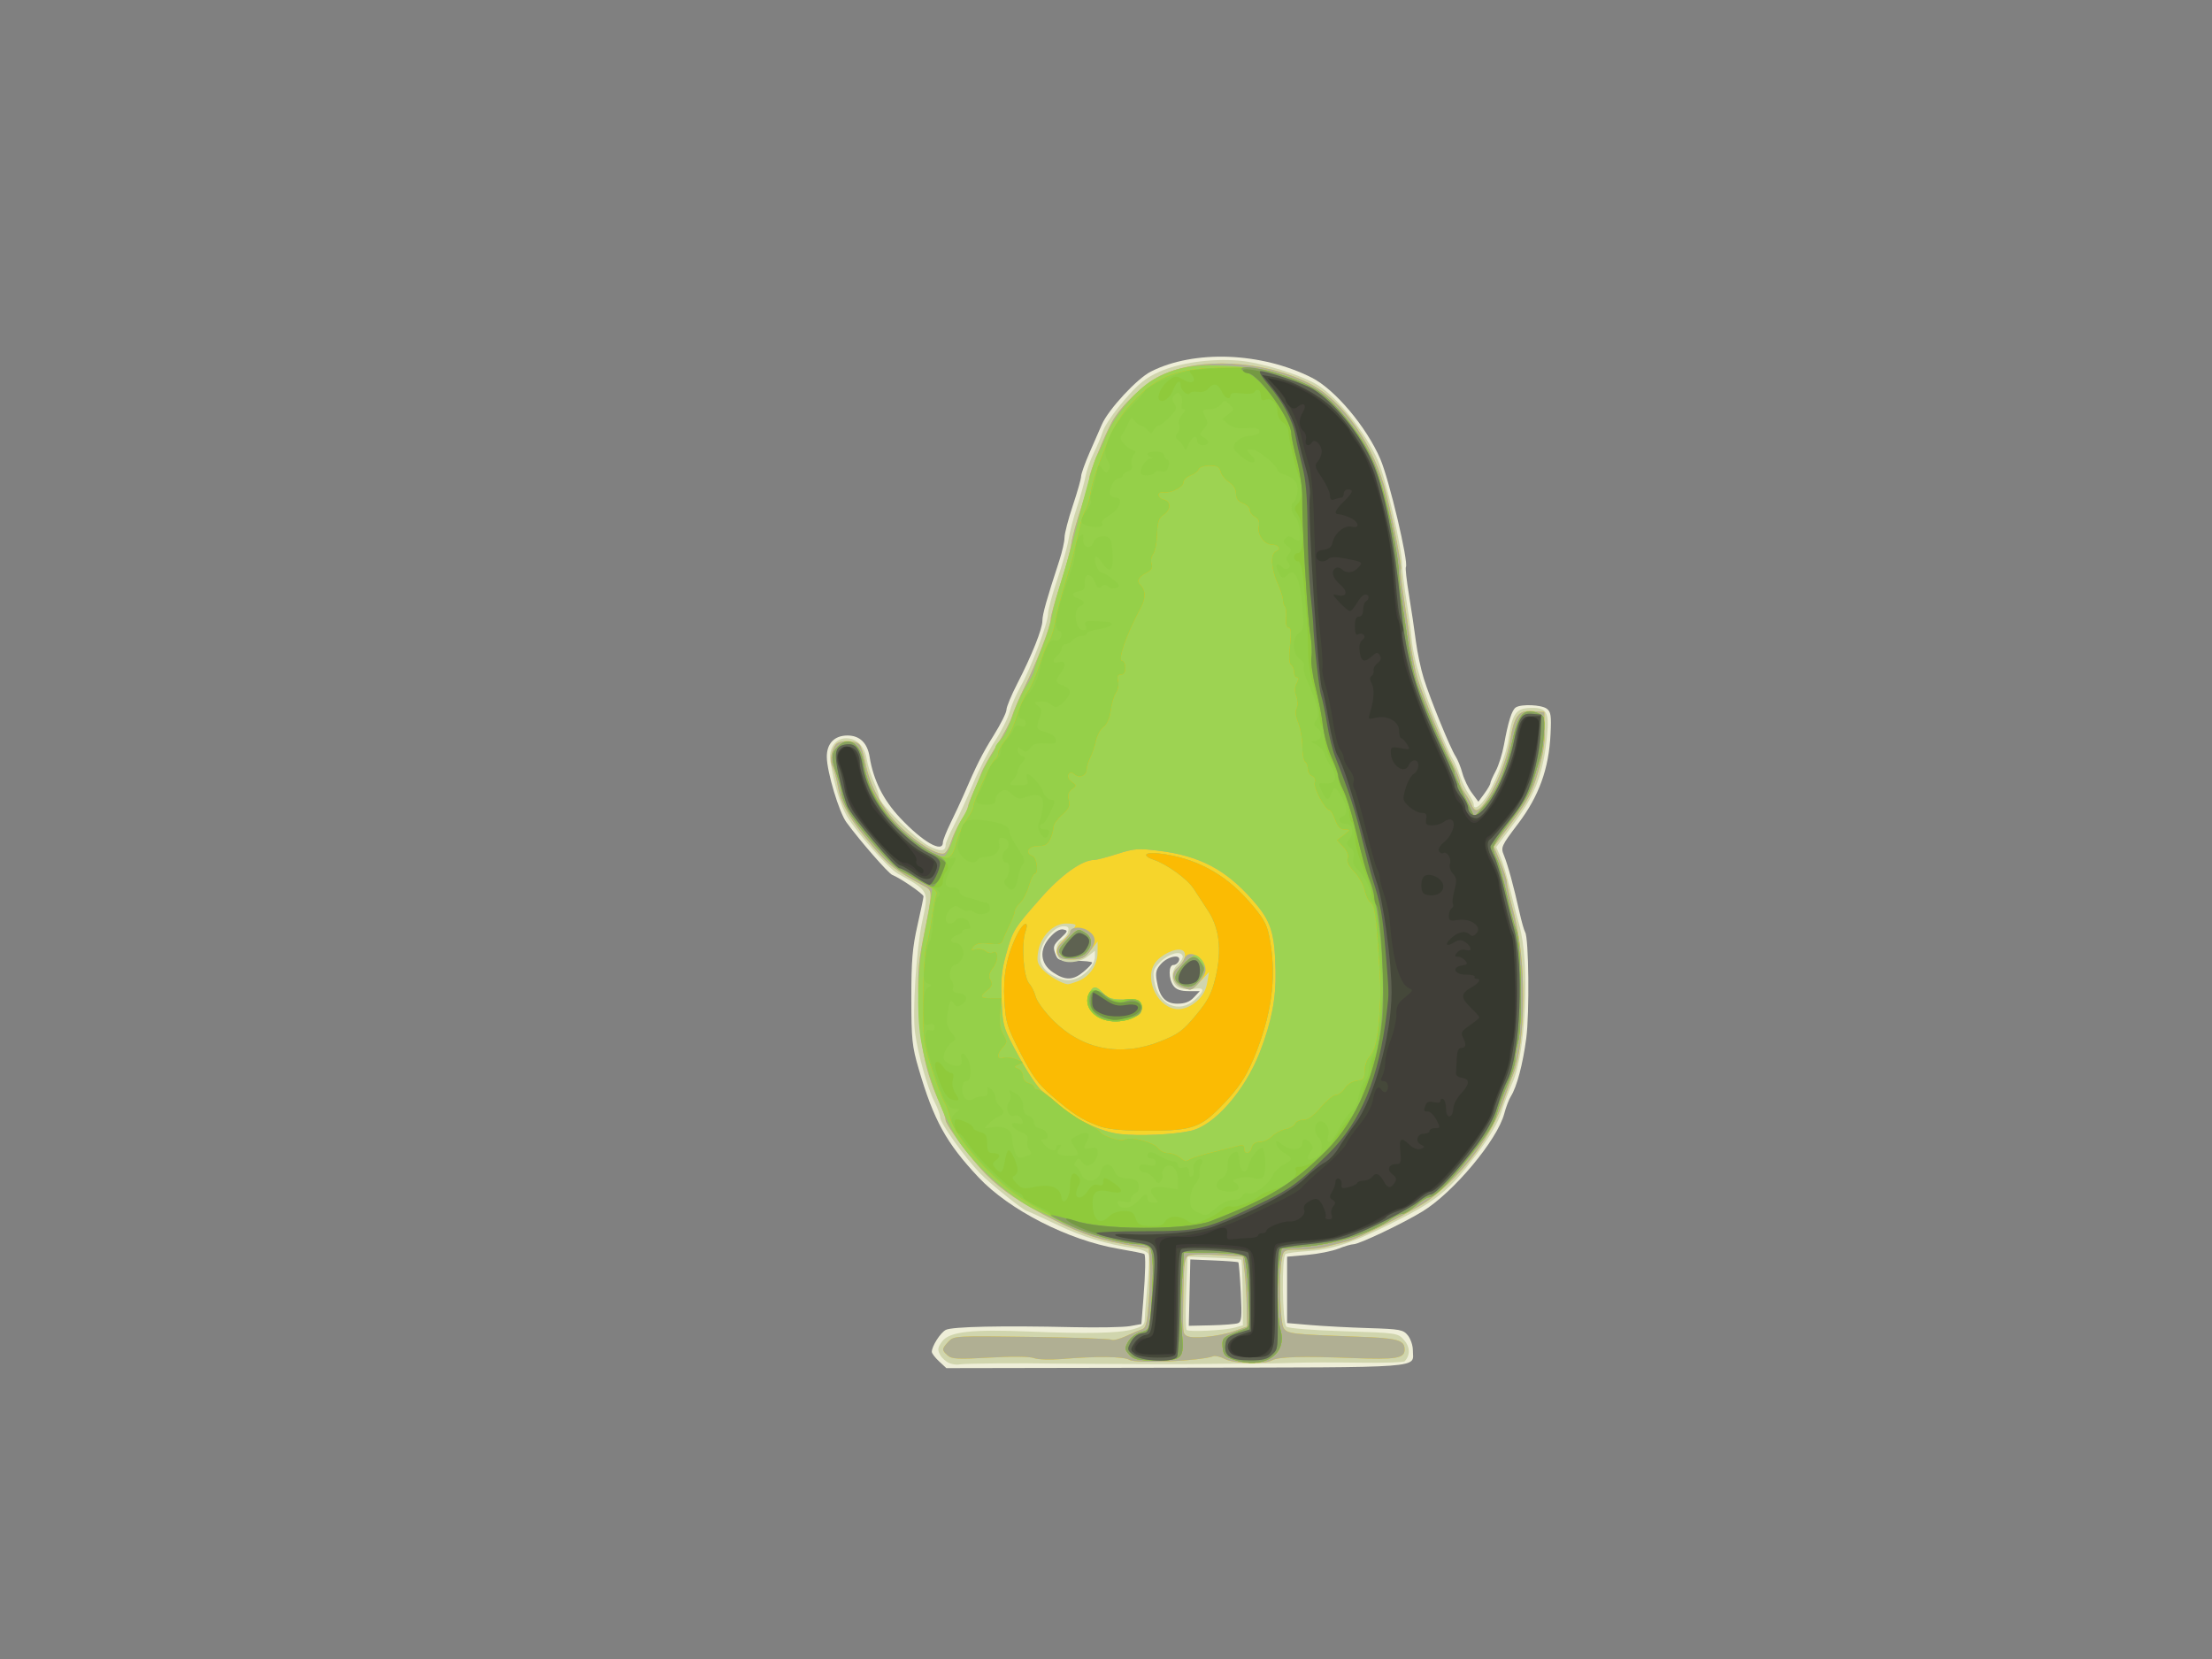 <?xml version="1.0" encoding="UTF-8" standalone="no"?>
<svg
   xmlns:dc="http://purl.org/dc/elements/1.1/"
   xmlns:cc="http://creativecommons.org/ns#"
   xmlns:rdf="http://www.w3.org/1999/02/22-rdf-syntax-ns#"
   xmlns:svg="http://www.w3.org/2000/svg"
   xmlns="http://www.w3.org/2000/svg"
   viewBox="0 0 800 600"
   height="600"
   width="800"
   version="1.1"
   id="svg6412">
  <rect x="0" y="0" width="800" height="600" fill="#808080" stroke="none"/>
  <defs
     id="defs6416" />
  <g
     id="g10694">
    <path
       id="path10724"
       d="M 339.634,492.361 C 338.185,491.018 337,489.465 337,488.91 c 0,-2.042 3.08,-6.882 5.05,-7.936 2.227,-1.192 20.19,-1.578 45.95,-0.988 9.075,0.208 18.367,0.039 20.649,-0.375 l 4.149,-0.752 0.701,-8.851 c 0.764,-9.657 0.898,-15.948 0.351,-16.482 -0.193,-0.188 -4.483,-1.053 -9.534,-1.922 -18.008,-3.099 -39.341,-14.013 -50.41,-25.791 -11.691,-12.438 -16.225,-20.664 -21.672,-39.312 -2.366,-8.099 -2.63,-10.653 -2.64,-25.5 -0.009,-13.444 0.398,-18.303 2.198,-26.233 C 333.006,329.415 334,324.653 334,324.186 c 0,-0.861 -8.406,-6.637 -11.245,-7.726 -1.453,-0.558 -11.586,-12.166 -16.64,-19.063 -2.673,-3.647 -7.055,-18.263 -7.09,-23.646 -0.032,-4.859 2.757,-7.75 7.476,-7.75 4.41,0 7.192,2.675 8.004,7.694 1.365,8.446 4.907,15.557 10.977,22.04 8.188,8.745 15.52,12.961 15.52,8.925 0,-0.737 1.302,-4 2.893,-7.25 1.591,-3.25 3.573,-7.485 4.403,-9.41 4.943,-11.457 6.848,-15.249 11.042,-21.974 2.564,-4.111 4.661,-8.31 4.661,-9.332 0,-1.022 1.777,-5.308 3.95,-9.526 C 373.187,237 377,227.432 377,224.455 c 0,-2.255 1.559,-7.789 6.116,-21.709 1.036,-3.165 1.884,-6.923 1.884,-8.352 0,-1.429 1.35,-6.628 3,-11.553 1.65,-4.925 3,-9.68 3,-10.568 0,-0.887 1.395,-4.799 3.1,-8.693 1.705,-3.894 3.689,-8.43 4.41,-10.08 2.372,-5.429 12.694,-16.57 17.705,-19.109 15.702,-7.957 39.969,-7.033 58.238,2.218 8.352,4.229 19.769,17.781 24.762,29.391 3.213,7.472 10.287,37.379 9.242,39.07 -0.238,0.385 0.265,4.914 1.117,10.065 0.852,5.151 1.977,12.704 2.5,16.784 0.523,4.081 1.812,10.156 2.865,13.5 2.383,7.569 9.602,25.231 11.49,28.113 0.774,1.182 1.885,3.919 2.467,6.084 0.583,2.165 2.12,5.373 3.416,7.129 l 2.356,3.193 2.166,-2.929 C 538.025,285.399 539,283.719 539,283.276 c 0,-0.443 0.87,-2.428 1.933,-4.411 1.063,-1.983 2.413,-6.254 3,-9.491 1.538,-8.481 2.852,-12.62 4.3,-13.539 1.996,-1.267 9.203,-0.969 11.16,0.461 1.504,1.1 1.714,2.504 1.383,9.25 -0.616,12.548 -4.176,22.365 -11.734,32.363 -6.152,8.137 -6.317,8.51 -5.097,11.5 1.419,3.477 3.487,11.046 5.562,20.356 0.768,3.447 1.709,6.772 2.091,7.39 1.311,2.121 1.592,29.269 0.397,38.343 -1.237,9.392 -3.41,17.591 -5.566,21 -0.696,1.1 -1.775,3.933 -2.397,6.295 -2.51,9.525 -18.404,28.519 -29.574,35.345 C 507.306,442.509 491.545,450 489.501,450 c -0.803,0 -3.261,0.72 -5.461,1.601 -2.2,0.88 -7.272,1.893 -11.27,2.25 L 465.5,454.5 l 0,12 0,12 8.5,0.721 c 4.675,0.397 14.09,0.893 20.922,1.103 11.448,0.352 12.565,0.559 14.25,2.639 1.006,1.242 1.821,3.67 1.813,5.397 -0.032,6.601 6.442,6.124 -85.314,6.291 l -83.403,0.152 -2.634,-2.442 z m 108.111,-13.817 c 1.301,-0.499 1.457,-2.228 1.003,-11.13 -0.296,-5.796 -0.697,-10.689 -0.892,-10.873 -0.195,-0.184 -4.18,-0.493 -8.855,-0.688 l -8.5,-0.354 -0.279,12 -0.279,12 8.131,-0.182 c 4.472,-0.1 8.824,-0.448 9.672,-0.773 z m -15.958,-117.817 2.135,-2.273 -4.058,0 c -2.846,0 -4.477,-0.573 -5.461,-1.918 C 422.563,354.021 422.557,349 424.393,349 c 0.766,0 1.652,-0.675 1.969,-1.5 0.962,-2.506 -3.738,-1.792 -6.325,0.961 -1.862,1.982 -2.196,3.17 -1.72,6.106 0.973,5.998 3.148,8.434 7.532,8.434 2.662,0 4.443,-0.682 5.938,-2.273 z m -39.863,-9.316 c 1.692,-1.424 3.077,-2.891 3.077,-3.26 0,-0.369 -2.797,-0.666 -6.215,-0.661 -5.861,0.009 -6.27,-0.145 -7.181,-2.707 -0.838,-2.356 -0.577,-3.083 1.965,-5.468 2.676,-2.51 2.761,-2.785 0.977,-3.146 -1.261,-0.255 -2.966,0.737 -4.806,2.796 -4.036,4.517 -3.576,9.572 1.158,12.752 4.408,2.961 7.236,2.882 11.025,-0.307 z"
       style="fill:#eeeed8" />
    <path
       id="path10722"
       d="m 343.315,492.984 c -1.202,-0.479 -2.71,-1.852 -3.352,-3.052 -0.963,-1.799 -0.824,-2.642 0.789,-4.806 2.613,-3.507 10.66,-4.425 31.248,-3.564 20.998,0.877 32.67,0.63 37.75,-0.801 3.553,-1 4.254,-1.612 4.276,-3.728 0.014,-1.392 0.452,-6.914 0.973,-12.27 0.521,-5.356 0.699,-10.385 0.396,-11.175 -0.303,-0.79 -2.429,-1.715 -4.723,-2.055 -10.69,-1.583 -18.986,-4.097 -28.445,-8.62 C 376.576,440.21 371.744,438 371.488,438 370.408,438 358.182,428.206 354.5,424.392 348.878,418.568 340,406.159 340,404.125 c 0,-0.936 -0.917,-3.485 -2.037,-5.664 -2.525,-4.91 -5.925,-16.99 -7.026,-24.961 -1.007,-7.288 0.464,-30.367 2.548,-40 2.487,-11.493 2.661,-11.147 -8.796,-17.545 -3.399,-1.898 -14.801,-14.788 -18.383,-20.782 -2.357,-3.944 -4.625,-11.481 -5.998,-19.931 -0.738,-4.548 1.823,-8.243 5.715,-8.243 3.866,0 6.713,2.931 7.472,7.694 0.334,2.093 1.484,5.73 2.556,8.083 1.072,2.352 1.949,4.886 1.949,5.631 0,2.155 13.312,15.201 17.899,17.541 4.223,2.154 6.101,2.029 6.101,-0.406 0,-0.737 1.391,-3.973 3.092,-7.191 1.7,-3.218 4.761,-9.902 6.802,-14.852 2.04,-4.95 5.611,-11.92 7.934,-15.488 2.323,-3.569 4.703,-8.294 5.288,-10.5 0.585,-2.206 2.332,-6.262 3.883,-9.012 3.797,-6.736 10,-23.067 10.01,-26.35 0.004,-1.457 1.529,-7.15 3.389,-12.65 1.86,-5.5 3.693,-12.025 4.073,-14.5 0.38,-2.475 1.756,-7.741 3.056,-11.702 1.301,-3.961 2.676,-8.911 3.056,-11 0.38,-2.089 1.693,-5.823 2.918,-8.298 1.225,-2.475 2.752,-6.121 3.392,-8.102 0.641,-1.981 4.088,-6.987 7.661,-11.124 5.14,-5.952 7.769,-8.094 12.597,-10.26 7.35,-3.298 18.673,-4.912 28.783,-4.103 8.216,0.658 23.113,5.307 28.881,9.014 7.147,4.593 16.928,16.894 21.503,27.046 2.834,6.287 8.834,32.169 8.814,38.018 -0.006,1.643 0.67,7.268 1.502,12.5 0.832,5.232 1.642,11.087 1.799,13.012 0.389,4.755 1.394,9.371 3.59,16.5 2.159,7.007 9.515,25.099 11.386,28 0.709,1.1 1.87,3.8 2.58,6 0.71,2.2 2.128,5.194 3.152,6.654 1.024,1.46 1.861,3.147 1.861,3.75 0,2.057 1.861,1.1 4.182,-2.15 3.194,-4.472 7.508,-15.482 8.373,-21.368 1.414,-9.621 2.714,-11.346 8.573,-11.371 5.225,-0.022 6.156,1.645 5.416,9.689 -1.246,13.537 -4.213,21.583 -11.641,31.569 l -6.772,9.104 1.546,3.561 c 0.85,1.959 2.404,7.161 3.454,11.561 1.049,4.4 2.546,10.25 3.327,13 3.875,13.657 2.455,46.295 -2.487,57.166 -1.208,2.659 -2.998,7.4 -3.978,10.536 -1.166,3.735 -4.213,8.939 -8.833,15.085 -10.306,13.712 -14.585,17.124 -32.66,26.045 -12.861,6.347 -20.118,8.644 -29.103,9.21 -3.58,0.225 -6.934,0.672 -7.454,0.993 -1.494,0.923 -1.199,25.009 0.322,26.271 0.728,0.604 9.546,1.307 20.75,1.656 19.312,0.6 19.505,0.628 21.771,3.17 2.191,2.458 2.294,5.453 0.261,7.659 -0.4,0.435 -7.887,0.677 -16.638,0.538 C 482.659,492.69 471.9,492.722 467.5,492.899 c -4.4,0.178 -11.375,0.306 -15.5,0.285 -4.125,-0.021 -11.325,0.025 -16,0.101 -4.675,0.076 -12.55,0.108 -17.5,0.07 -4.95,-0.038 -14.625,-0.079 -21.5,-0.091 -6.875,-0.013 -14.075,-0.056 -16,-0.097 -11.2,-0.239 -32.723,-0.059 -34,0.285 -0.825,0.222 -2.483,0.011 -3.685,-0.468 z M 446.5,480.171 l 3,-0.837 -0.079,-11.662 c -0.043,-6.414 -0.268,-11.838 -0.5,-12.053 -0.232,-0.215 -4.696,-0.555 -9.921,-0.755 l -9.5,-0.364 -0.505,13 c -0.278,7.15 -0.196,13.233 0.182,13.517 1.006,0.756 13.822,0.13 17.323,-0.846 z M 432.26,361.46 c 3.634,-3.369 3.456,-4.45 -0.623,-3.788 -1.85,0.3 -4.325,0.031 -5.5,-0.598 -2.789,-1.493 -2.827,-6.039 -0.07,-8.399 1.137,-0.974 1.875,-2.311 1.64,-2.972 -0.712,-2.002 -5.031,-0.822 -8.066,2.204 -2.577,2.569 -2.787,3.272 -2.135,7.132 1.429,8.456 9.004,11.753 14.754,6.421 z M 393.25,351.242 c 1.512,-1.439 2.75,-3.689 2.75,-5.001 l 0,-2.385 -2.635,2.073 c -2.904,2.284 -8.291,2.746 -10.165,0.873 -1.817,-1.817 -1.437,-5.603 0.675,-6.733 1.031,-0.552 2.114,-1.918 2.406,-3.035 0.416,-1.592 0.051,-2.032 -1.688,-2.032 -3.134,0 -7.559,5.015 -8.266,9.367 -0.684,4.214 1.183,7.014 6.172,9.254 3.805,1.708 7.256,0.945 10.75,-2.379 z"
       style="fill:#d0d5ad" />
    <path
       id="path10720"
       d="m 408.516,491.827 c -2.093,-1.253 -11.809,-1.374 -24.516,-0.305 -4.15,0.349 -8.631,0.198 -10.031,-0.338 -1.554,-0.595 -7.731,-0.669 -16,-0.194 -11.456,0.659 -13.73,0.545 -15.219,-0.763 -2.214,-1.946 -2.193,-2.375 0.249,-4.996 1.971,-2.115 2.393,-2.14 30.018,-1.736 15.411,0.225 28.473,0.69 29.028,1.033 0.555,0.343 2.909,-0.256 5.232,-1.332 2.322,-1.075 4.966,-2.204 5.874,-2.507 1.307,-0.436 1.793,-2.494 2.333,-9.87 0.375,-5.126 0.531,-11.567 0.349,-14.314 l -0.333,-4.995 -5,-0.804 c -11.896,-1.913 -18.671,-4.09 -29,-9.321 -12.063,-6.109 -19.152,-10.858 -24.926,-16.7 -5.27,-5.331 -14.569,-17.87 -14.595,-19.679 -0.012,-0.828 -0.956,-3.53 -2.098,-6.005 -4.936,-10.697 -6.979,-20.028 -7.571,-34.585 -0.48,-11.787 -0.238,-15.783 1.48,-24.5 3.771,-19.127 3.811,-17.545 -0.501,-19.942 -9.609,-5.343 -11.614,-6.883 -16.888,-12.973 -8.682,-10.026 -12.144,-15.818 -13.3,-22.254 -0.568,-3.164 -1.475,-6.579 -2.015,-7.588 -1.037,-1.938 -0.458,-5.812 1.182,-7.908 1.303,-1.666 7.199,-1.598 8.608,0.099 0.616,0.742 1.551,3.624 2.078,6.404 1.603,8.452 6.396,17.191 12.823,23.381 6.122,5.896 13.5,10.357 15.72,9.505 0.716,-0.275 1.845,-2.219 2.508,-4.32 0.663,-2.101 2.283,-5.498 3.601,-7.549 1.317,-2.051 2.395,-4.176 2.395,-4.723 0,-0.547 0.865,-2.919 1.922,-5.271 1.057,-2.352 2.417,-5.63 3.02,-7.283 0.604,-1.654 3.109,-6.133 5.567,-9.954 2.458,-3.821 4.94,-8.543 5.516,-10.493 0.576,-1.95 2.604,-6.696 4.507,-10.546 C 374.915,239.635 380,226.437 380,223.926 c 0,-1.058 1.517,-6.536 3.37,-12.174 1.854,-5.638 3.674,-12.339 4.045,-14.89 0.371,-2.551 2.004,-8.549 3.63,-13.328 1.625,-4.779 2.955,-9.61 2.955,-10.735 0,-1.85 5.461,-15.345 8.214,-20.298 3.193,-5.745 11.641,-13.812 17.384,-16.601 14.058,-6.828 36.999,-5.69 53.755,2.667 12.302,6.135 23.719,22.489 28.077,40.218 2.745,11.167 5.639,26.294 5.174,27.046 -0.249,0.403 0.196,4.768 0.99,9.701 0.793,4.933 1.908,12.569 2.478,16.969 0.57,4.4 1.751,10.25 2.625,13 2.108,6.637 9.59,24.758 12.766,30.919 1.395,2.706 2.536,5.561 2.536,6.346 0,0.784 0.827,2.621 1.837,4.081 1.011,1.46 2.121,3.442 2.469,4.404 0.347,0.963 1.063,1.75 1.59,1.75 3.171,0 10.55,-15.04 12.201,-24.87 1.587,-9.447 2.989,-11.314 8.212,-10.935 L 558.5,257.5 l 0.172,6.5 c 0.119,4.496 -0.634,9.235 -2.442,15.373 -2.162,7.34 -3.764,10.42 -9.277,17.832 l -6.664,8.959 2.331,5.668 c 1.282,3.117 2.342,6.45 2.355,7.406 0.013,0.956 1.199,6.131 2.635,11.5 4.461,16.675 4.296,45.851 -0.325,57.763 -0.854,2.2 -2.809,7.523 -4.346,11.829 -4.23,11.85 -15.973,26.752 -26.94,34.185 -5.774,3.913 -24.644,13.388 -28.709,14.415 -2.085,0.527 -5.591,1.422 -7.791,1.99 -2.2,0.568 -6.531,1.044 -9.625,1.057 -5.493,0.023 -5.64,0.097 -6.25,3.149 -1.182,5.911 -0.704,23.384 0.692,25.294 1.439,1.967 3.127,2.156 27.043,3.019 14.158,0.511 16.64,1.204 16.64,4.65 0,3.178 -3.019,3.682 -18.5,3.087 -18.677,-0.717 -27.05,-0.485 -29.481,0.816 -2.857,1.529 -13.71,1.221 -17.005,-0.483 -1.588,-0.821 -3.478,-1.274 -4.2,-1.006 -4.684,1.735 -27.916,2.752 -30.297,1.326 z M 446.25,481.45 l 4.75,-1.687 -0.099,-7.131 c -0.054,-3.922 -0.392,-9.606 -0.75,-12.631 l -0.651,-5.5 -9,-0.588 c -4.95,-0.323 -9.748,-0.216 -10.661,0.238 -1.389,0.69 -1.693,2.749 -1.856,12.588 -0.259,15.656 -0.274,15.465 1.217,16.387 1.938,1.199 11.639,0.246 17.05,-1.675 z M 432.694,362.223 c 2.175,-1.854 3.419,-4 3.9,-6.723 l 0.706,-4 -3.051,3.25 c -3.436,3.66 -3.23,3.588 -6.598,2.307 -3.479,-1.323 -4.448,-4.926 -1.874,-6.965 2.798,-2.217 3.711,-5.692 1.698,-6.464 -2.388,-0.917 -7.834,1.747 -9.844,4.814 -3.977,6.07 1.459,16.588 8.543,16.531 2.144,-0.017 4.462,-0.995 6.521,-2.75 z m -43.009,-7.286 c 4.332,-1.636 7.239,-5.811 7.268,-10.437 l 0.025,-4 -2.561,3.25 c -2.189,2.778 -3.194,3.25 -6.922,3.25 -5.536,0 -6.976,-2.794 -3.33,-6.462 C 387.131,337.553 389,335.236 389,334.542 389,334.244 387.46,334 385.577,334 c -4.616,0 -9.152,4.526 -10.088,10.065 -0.586,3.466 -0.332,4.481 1.66,6.641 2.062,2.236 7.059,5.142 9.036,5.255 0.377,0.021 1.952,-0.439 3.5,-1.024 z"
       style="fill:#f6d52b" />
    <path
       id="path10718"
       d="m 408.516,491.827 c -2.093,-1.253 -11.809,-1.374 -24.516,-0.305 -4.15,0.349 -8.631,0.198 -10.031,-0.338 -1.554,-0.595 -7.731,-0.669 -16,-0.194 -11.456,0.659 -13.73,0.545 -15.219,-0.763 -2.214,-1.946 -2.193,-2.375 0.249,-4.996 1.971,-2.115 2.393,-2.14 30.018,-1.736 15.411,0.225 28.473,0.69 29.028,1.033 0.555,0.343 2.909,-0.256 5.232,-1.332 2.322,-1.075 4.966,-2.204 5.874,-2.507 1.307,-0.436 1.793,-2.494 2.333,-9.87 0.375,-5.126 0.531,-11.567 0.349,-14.314 l -0.333,-4.995 -5,-0.804 c -11.896,-1.913 -18.671,-4.09 -29,-9.321 -12.063,-6.109 -19.152,-10.858 -24.926,-16.7 -5.27,-5.331 -14.569,-17.87 -14.595,-19.679 -0.012,-0.828 -0.956,-3.53 -2.098,-6.005 -4.936,-10.697 -6.979,-20.028 -7.571,-34.585 -0.48,-11.787 -0.238,-15.783 1.48,-24.5 3.771,-19.127 3.811,-17.545 -0.501,-19.942 -9.609,-5.343 -11.614,-6.883 -16.888,-12.973 -8.682,-10.026 -12.144,-15.818 -13.3,-22.254 -0.568,-3.164 -1.475,-6.579 -2.015,-7.588 -1.037,-1.938 -0.458,-5.812 1.182,-7.908 1.303,-1.666 7.199,-1.598 8.608,0.099 0.616,0.742 1.551,3.624 2.078,6.404 1.603,8.452 6.396,17.191 12.823,23.381 6.122,5.896 13.5,10.357 15.72,9.505 0.716,-0.275 1.845,-2.219 2.508,-4.32 0.663,-2.101 2.283,-5.498 3.601,-7.549 1.317,-2.051 2.395,-4.176 2.395,-4.723 0,-0.547 0.865,-2.919 1.922,-5.271 1.057,-2.352 2.417,-5.63 3.02,-7.283 0.604,-1.654 3.109,-6.133 5.567,-9.954 2.458,-3.821 4.94,-8.543 5.516,-10.493 0.576,-1.95 2.604,-6.696 4.507,-10.546 C 374.915,239.635 380,226.437 380,223.926 c 0,-1.058 1.517,-6.536 3.37,-12.174 1.854,-5.638 3.674,-12.339 4.045,-14.89 0.371,-2.551 2.004,-8.549 3.63,-13.328 1.625,-4.779 2.955,-9.61 2.955,-10.735 0,-1.85 5.461,-15.345 8.214,-20.298 3.193,-5.745 11.641,-13.812 17.384,-16.601 14.058,-6.828 36.999,-5.69 53.755,2.667 12.302,6.135 23.719,22.489 28.077,40.218 2.745,11.167 5.639,26.294 5.174,27.046 -0.249,0.403 0.196,4.768 0.99,9.701 0.793,4.933 1.908,12.569 2.478,16.969 0.57,4.4 1.751,10.25 2.625,13 2.108,6.637 9.59,24.758 12.766,30.919 1.395,2.706 2.536,5.561 2.536,6.346 0,0.784 0.827,2.621 1.837,4.081 1.011,1.46 2.121,3.442 2.469,4.404 0.347,0.963 1.063,1.75 1.59,1.75 3.171,0 10.55,-15.04 12.201,-24.87 1.587,-9.447 2.989,-11.314 8.212,-10.935 L 558.5,257.5 l 0.172,6.5 c 0.119,4.496 -0.634,9.235 -2.442,15.373 -2.162,7.34 -3.764,10.42 -9.277,17.832 l -6.664,8.959 2.331,5.668 c 1.282,3.117 2.342,6.45 2.355,7.406 0.013,0.956 1.199,6.131 2.635,11.5 4.461,16.675 4.296,45.851 -0.325,57.763 -0.854,2.2 -2.809,7.523 -4.346,11.829 -4.23,11.85 -15.973,26.752 -26.94,34.185 -5.774,3.913 -24.644,13.388 -28.709,14.415 -2.085,0.527 -5.591,1.422 -7.791,1.99 -2.2,0.568 -6.531,1.044 -9.625,1.057 -5.493,0.023 -5.64,0.097 -6.25,3.149 -1.182,5.911 -0.704,23.384 0.692,25.294 1.439,1.967 3.127,2.156 27.043,3.019 14.158,0.511 16.64,1.204 16.64,4.65 0,3.178 -3.019,3.682 -18.5,3.087 -18.677,-0.717 -27.05,-0.485 -29.481,0.816 -2.857,1.529 -13.71,1.221 -17.005,-0.483 -1.588,-0.821 -3.478,-1.274 -4.2,-1.006 -4.684,1.735 -27.916,2.752 -30.297,1.326 z M 446.25,481.45 l 4.75,-1.687 -0.099,-7.131 c -0.054,-3.922 -0.392,-9.606 -0.75,-12.631 l -0.651,-5.5 -9,-0.588 c -4.95,-0.323 -9.748,-0.216 -10.661,0.238 -1.389,0.69 -1.693,2.749 -1.856,12.588 -0.259,15.656 -0.274,15.465 1.217,16.387 1.938,1.199 11.639,0.246 17.05,-1.675 z m -15.563,-72.482 c 8.482,-1.885 19.539,-14.496 24.96,-28.467 4.222,-10.882 5.886,-19.446 5.68,-29.223 -0.299,-14.176 -1.598,-18.154 -8.465,-25.938 -9.578,-10.856 -19.083,-15.834 -33.694,-17.646 -7.515,-0.932 -8.993,-0.82 -15.071,1.137 -3.706,1.194 -7.457,2.17 -8.335,2.17 -4.377,0 -11.978,5.418 -19.33,13.777 -9.88,11.233 -10.103,11.595 -12.556,20.338 -1.653,5.893 -1.98,9.305 -1.618,16.886 0.446,9.322 0.562,9.697 6.174,20 3.146,5.775 6.911,11.399 8.368,12.497 1.457,1.098 4.548,3.64 6.869,5.649 5.822,5.039 14.773,9.231 21.331,9.991 6.907,0.8 19.381,0.232 25.687,-1.169 z M 397,407.092 c -5.897,-2.251 -9.216,-4.41 -16.616,-10.811 -5.015,-4.338 -7.059,-7.134 -11.358,-15.535 -4.83,-9.439 -5.284,-10.925 -5.766,-18.873 -0.544,-8.963 0.862,-16.321 4.549,-23.805 2.267,-4.602 4.563,-5.432 3.054,-1.105 -1.557,4.465 -0.7,16.454 1.337,18.714 0.904,1.003 1.98,3.173 2.392,4.823 0.412,1.65 3.263,5.514 6.335,8.587 10.568,10.57 24.505,13.247 38.904,7.472 6.352,-2.547 8.046,-3.8 12.673,-9.374 4.348,-5.239 5.659,-7.732 7.052,-13.419 2.423,-9.888 1.543,-17.99 -2.65,-24.394 -1.755,-2.68 -4.107,-6.275 -5.226,-7.988 -2.295,-3.513 -9.547,-8.767 -14.43,-10.456 -4.406,-1.523 -3.224,-2.851 1.999,-2.246 12.7,1.471 23.489,7.149 32.079,16.881 5.378,6.093 6.714,8.325 7.632,12.745 2.754,13.268 1.42,26.268 -4.227,41.192 -3.614,9.55 -6.775,14.384 -14.258,21.808 -6.806,6.752 -10.334,7.734 -27.274,7.597 -8.457,-0.069 -12.948,-0.571 -16.201,-1.813 z m 2,-38.482 c -4.64,-1.697 -6.834,-5.483 -5.224,-9.017 1.449,-3.18 2.532,-3.251 5.249,-0.343 1.703,1.823 3.181,2.25 7.789,2.25 5.384,0 5.703,0.139 5.989,2.607 0.239,2.062 -0.283,2.839 -2.5,3.716 -4.83,1.911 -7.687,2.11 -11.303,0.788 z m 28.338,-11.609 c -3.187,-1.285 -4.034,-4.943 -1.6,-6.909 1.085,-0.876 2.248,-2.38 2.586,-3.343 1.37,-3.908 7.676,-0.52 7.676,4.124 0,2.141 -4.08,7.192 -5.705,7.062 -0.438,-0.035 -1.768,-0.456 -2.958,-0.935 z m -44.856,-12.058 c -0.466,-1.47 0.085,-2.74 1.933,-4.452 1.422,-1.318 2.585,-2.837 2.585,-3.376 0,-1.887 3.907,-2.222 6.454,-0.553 3.087,2.023 3.225,4.304 0.473,7.803 -1.673,2.127 -2.913,2.635 -6.433,2.635 -3.522,0 -4.486,-0.395 -5.013,-2.056 z"
       style="fill:#b0af93" />
    <path
       id="path10716"
       d="m 446,491.694 c -2.911,-0.993 -3.553,-1.738 -3.812,-4.43 -0.273,-2.832 0.101,-3.416 3,-4.677 1.822,-0.792 4.124,-1.693 5.115,-2.002 1.649,-0.514 1.755,-1.599 1.242,-12.73 -0.309,-6.693 -1.02,-12.722 -1.581,-13.398 -0.671,-0.808 -4.574,-1.282 -11.393,-1.381 l -10.373,-0.152 -0.726,10.655 c -0.399,5.86 -0.422,14.017 -0.049,18.126 0.889,9.807 0.443,10.296 -9.39,10.296 -6.538,0 -8.01,-0.317 -9.594,-2.068 -1.696,-1.874 -1.734,-2.314 -0.402,-4.687 0.831,-1.48 2.817,-2.968 4.568,-3.422 3.076,-0.797 3.102,-0.861 3.741,-9.063 C 417.325,460.169 417.132,452.532 415.8,451.2 c -0.66,-0.66 -2.254,-1.2 -3.542,-1.2 -5.335,0 -18.219,-3.374 -24.758,-6.484 -3.85,-1.831 -9.1,-4.229 -11.667,-5.33 -8.562,-3.671 -20.687,-14.017 -28.093,-23.971 -5.915,-7.951 -12.664,-25.625 -14.785,-38.715 -1.505,-9.293 -1.055,-25.698 0.977,-35.591 1.063,-5.175 2.234,-11.514 2.603,-14.087 l 0.67,-4.677 -4.234,-2.323 c -2.329,-1.277 -5.498,-2.998 -7.043,-3.823 -3.087,-1.649 -13.308,-12.98 -17.945,-19.894 -1.621,-2.417 -3.209,-6.017 -3.529,-8 -0.32,-1.983 -1.229,-5.421 -2.018,-7.64 C 300.521,274.087 300.623,272.377 303,270 c 4.041,-4.041 8.306,-1.111 9.446,6.488 1.203,8.02 6.059,16.71 13.059,23.366 6.583,6.261 13.748,10.646 15.988,9.787 0.714,-0.274 2.084,-2.893 3.044,-5.82 0.96,-2.927 2.513,-6.446 3.452,-7.821 0.939,-1.375 1.967,-3.4 2.284,-4.5 1.216,-4.218 6.066,-15.118 7.855,-17.654 1.03,-1.46 1.873,-3.078 1.873,-3.595 0,-0.517 0.881,-1.738 1.957,-2.712 1.076,-0.974 2.943,-4.733 4.147,-8.352 1.205,-3.62 3.474,-8.605 5.043,-11.08 1.569,-2.474 2.853,-5.023 2.853,-5.665 0,-0.642 1.276,-4.266 2.836,-8.054 1.56,-3.788 3.148,-8.848 3.529,-11.244 0.381,-2.396 1.997,-8.471 3.59,-13.5 1.594,-5.029 3.788,-12.744 4.876,-17.144 3.687,-14.906 7.034,-26.632 7.939,-27.819 0.496,-0.65 1.951,-3.827 3.234,-7.061 2.778,-7.003 11.049,-16.855 16.977,-20.222 7.975,-4.53 14.327,-5.728 26.993,-5.094 12.337,0.618 23.498,3.546 31.591,8.289 7.664,4.492 18.602,18.87 22.229,29.222 3.755,10.716 8.099,30.865 8.126,37.686 0.006,1.65 0.495,6.15 1.085,10 0.591,3.85 1.294,8.575 1.563,10.5 1.165,8.333 2.672,15.781 3.945,19.5 2.395,6.997 9.53,23.878 11.543,27.307 1.068,1.819 1.941,3.845 1.941,4.503 0,0.658 1.633,4.562 3.629,8.676 l 3.629,7.48 3.474,-3.983 c 4.596,-5.27 8.018,-13.101 10.232,-23.414 1.976,-9.205 3.797,-11.595 8.027,-10.535 1.369,0.343 2.792,1.112 3.161,1.709 0.794,1.286 0.037,11.187 -1.129,14.756 -0.449,1.375 -1.606,5.2 -2.57,8.5 -1.23,4.21 -3.648,8.466 -8.103,14.266 C 542.857,301.312 540,305.722 540,306.566 c 0,0.844 0.612,2.749 1.359,4.234 0.748,1.485 2.354,7.2 3.57,12.7 1.216,5.5 2.694,11.125 3.286,12.5 1.972,4.583 2.54,34.881 0.77,41.052 -0.542,1.889 -0.985,4.662 -0.985,6.163 0,1.5 -1.174,5.328 -2.609,8.507 -1.435,3.178 -3.185,7.88 -3.889,10.449 -1.317,4.808 -2.865,7.172 -12.791,19.535 -5.881,7.325 -10.082,11.262 -12.097,11.335 -0.613,0.022 -2.673,1.372 -4.577,3 -1.904,1.628 -4.085,2.959 -4.846,2.959 -0.761,0 -2.578,0.839 -4.038,1.864 -7.239,5.083 -19.738,9.03 -31.64,9.991 l -7.986,0.645 -0.707,4 c -1.095,6.197 -0.942,21.364 0.255,25.384 2.687,9.021 -6.069,14.563 -17.077,10.81 z m -15.313,-82.726 c 8.482,-1.885 19.539,-14.496 24.96,-28.467 4.222,-10.882 5.886,-19.446 5.68,-29.223 -0.299,-14.176 -1.598,-18.154 -8.465,-25.938 -9.578,-10.856 -19.083,-15.834 -33.694,-17.646 -7.515,-0.932 -8.993,-0.82 -15.071,1.137 -3.706,1.194 -7.457,2.17 -8.335,2.17 -4.377,0 -11.978,5.418 -19.33,13.777 -9.88,11.233 -10.103,11.595 -12.556,20.338 -1.653,5.893 -1.98,9.305 -1.618,16.886 0.446,9.322 0.562,9.697 6.174,20 3.146,5.775 6.911,11.399 8.368,12.497 1.457,1.098 4.548,3.64 6.869,5.649 5.822,5.039 14.773,9.231 21.331,9.991 6.907,0.8 19.381,0.232 25.687,-1.169 z M 397,407.092 c -5.897,-2.251 -9.216,-4.41 -16.616,-10.811 -5.015,-4.338 -7.059,-7.134 -11.358,-15.535 -4.83,-9.439 -5.284,-10.925 -5.766,-18.873 -0.544,-8.963 0.862,-16.321 4.549,-23.805 2.267,-4.602 4.563,-5.432 3.054,-1.105 -1.557,4.465 -0.7,16.454 1.337,18.714 0.904,1.003 1.98,3.173 2.392,4.823 0.412,1.65 3.263,5.514 6.335,8.587 10.568,10.57 24.505,13.247 38.904,7.472 6.352,-2.547 8.046,-3.8 12.673,-9.374 4.348,-5.239 5.659,-7.732 7.052,-13.419 2.423,-9.888 1.543,-17.99 -2.65,-24.394 -1.755,-2.68 -4.107,-6.275 -5.226,-7.988 -2.295,-3.513 -9.547,-8.767 -14.43,-10.456 -4.406,-1.523 -3.224,-2.851 1.999,-2.246 12.7,1.471 23.489,7.149 32.079,16.881 5.378,6.093 6.714,8.325 7.632,12.745 2.754,13.268 1.42,26.268 -4.227,41.192 -3.614,9.55 -6.775,14.384 -14.258,21.808 -6.806,6.752 -10.334,7.734 -27.274,7.597 -8.457,-0.069 -12.948,-0.571 -16.201,-1.813 z m 2,-38.482 c -4.64,-1.697 -6.834,-5.483 -5.224,-9.017 1.449,-3.18 2.532,-3.251 5.249,-0.343 1.703,1.823 3.181,2.25 7.789,2.25 5.384,0 5.703,0.139 5.989,2.607 0.239,2.062 -0.283,2.839 -2.5,3.716 -4.83,1.911 -7.687,2.11 -11.303,0.788 z m 27.75,-12.69 c -2.631,-1.532 -2.133,-3.603 1.814,-7.55 3.361,-3.361 3.668,-3.469 5.402,-1.901 1.011,0.915 1.692,2.421 1.513,3.347 -0.179,0.926 -0.36,2.021 -0.402,2.434 -0.133,1.304 -4.023,4.751 -5.327,4.72 -0.688,-0.017 -2.038,-0.489 -3,-1.05 z m -42.521,-10.091 c -1.826,-1.826 -1.565,-2.583 2.248,-6.509 3.414,-3.516 3.524,-3.55 6.05,-1.895 2.659,1.743 2.706,4.618 0.116,7.224 -1.823,1.834 -7.029,2.564 -8.414,1.18 z"
       style="fill:#9dd352" />
    <path
       id="path10714"
       d="m 446,491.694 c -2.911,-0.993 -3.553,-1.738 -3.812,-4.43 -0.273,-2.832 0.101,-3.416 3,-4.677 1.822,-0.792 4.124,-1.693 5.115,-2.002 1.649,-0.514 1.755,-1.599 1.242,-12.73 -0.309,-6.693 -1.02,-12.722 -1.581,-13.398 -0.671,-0.808 -4.574,-1.282 -11.393,-1.381 l -10.373,-0.152 -0.726,10.655 c -0.399,5.86 -0.422,14.017 -0.049,18.126 0.889,9.807 0.443,10.296 -9.39,10.296 -6.538,0 -8.01,-0.317 -9.594,-2.068 -1.696,-1.874 -1.734,-2.314 -0.402,-4.687 0.831,-1.48 2.817,-2.968 4.568,-3.422 3.076,-0.797 3.102,-0.861 3.741,-9.063 C 417.325,460.169 417.132,452.532 415.8,451.2 c -0.66,-0.66 -2.254,-1.2 -3.542,-1.2 -5.779,0 -18.401,-3.449 -25.258,-6.901 -13.688,-6.892 -16.455,-8.498 -22,-12.762 -9.784,-7.526 -20.169,-20.277 -21.519,-26.422 -0.409,-1.862 -1.325,-4.292 -2.035,-5.4 -0.71,-1.108 -2.719,-6.439 -4.465,-11.846 -3.031,-9.391 -3.171,-10.534 -3.103,-25.5 0.039,-8.618 0.562,-17.244 1.162,-19.169 0.6,-1.925 1.486,-6.435 1.969,-10.022 0.483,-3.587 1.167,-7.273 1.519,-8.191 0.634,-1.652 0.284,-1.897 -12.603,-8.787 -3.085,-1.649 -13.309,-12.986 -17.942,-19.894 -1.621,-2.417 -3.209,-6.017 -3.529,-8 -0.32,-1.983 -1.229,-5.421 -2.018,-7.64 C 300.521,274.087 300.623,272.377 303,270 c 4.041,-4.041 8.306,-1.111 9.446,6.488 1.795,11.971 13.156,26.64 24.817,32.042 6.061,2.808 6.968,2.363 8.76,-4.299 0.7,-2.602 2.331,-6.163 3.625,-7.914 1.294,-1.751 2.352,-3.832 2.352,-4.625 0,-2.017 6.622,-16.34 7.927,-17.147 0.59,-0.365 1.073,-1.359 1.073,-2.21 0,-0.851 1.121,-2.879 2.491,-4.507 1.37,-1.628 3.216,-5.453 4.102,-8.5 0.886,-3.046 2.692,-7.133 4.014,-9.081 1.322,-1.948 3.283,-6.389 4.357,-9.867 1.075,-3.479 2.624,-7.35 3.444,-8.603 0.82,-1.253 1.787,-4.302 2.148,-6.777 0.362,-2.475 2.127,-9.225 3.922,-15 1.795,-5.775 3.802,-13.375 4.46,-16.889 0.658,-3.514 1.806,-7.339 2.551,-8.5 0.745,-1.161 1.669,-4.361 2.054,-7.111 0.385,-2.75 2.731,-9.82 5.212,-15.712 3.541,-8.407 5.67,-11.936 9.892,-16.401 9.168,-9.695 16.354,-12.342 33.727,-12.422 10.526,-0.048 13.178,0.293 20.122,2.593 10.663,3.531 15.191,6.332 20.997,12.987 9.221,10.571 12.977,17.924 16.833,32.955 2.062,8.038 4.58,22.286 4.594,26 0.006,1.65 0.495,6.15 1.085,10 0.591,3.85 1.294,8.575 1.563,10.5 1.165,8.333 2.672,15.781 3.945,19.5 2.395,6.997 9.53,23.878 11.543,27.307 1.068,1.819 1.941,3.845 1.941,4.503 0,0.658 1.633,4.562 3.629,8.676 l 3.629,7.48 3.474,-3.983 c 4.596,-5.27 8.018,-13.101 10.232,-23.414 1.976,-9.205 3.797,-11.595 8.027,-10.535 1.369,0.343 2.792,1.112 3.161,1.709 0.794,1.286 0.037,11.187 -1.129,14.756 -0.449,1.375 -1.606,5.2 -2.57,8.5 -1.23,4.21 -3.648,8.466 -8.103,14.266 C 542.857,301.312 540,305.722 540,306.566 c 0,0.844 0.612,2.749 1.359,4.234 0.748,1.485 2.354,7.2 3.57,12.7 1.216,5.5 2.694,11.125 3.286,12.5 1.972,4.583 2.54,34.881 0.77,41.052 -0.542,1.889 -0.985,4.662 -0.985,6.163 0,1.5 -1.174,5.328 -2.609,8.507 -1.435,3.178 -3.185,7.88 -3.889,10.449 -1.317,4.808 -2.865,7.172 -12.791,19.535 -5.881,7.325 -10.082,11.262 -12.097,11.335 -0.613,0.022 -2.673,1.372 -4.577,3 -1.904,1.628 -4.085,2.959 -4.846,2.959 -0.761,0 -2.578,0.839 -4.038,1.864 -7.239,5.083 -19.738,9.03 -31.64,9.991 l -7.986,0.645 -0.707,4 c -1.095,6.197 -0.942,21.364 0.255,25.384 2.687,9.021 -6.069,14.563 -17.077,10.81 z m -15.236,-72.614 c 0.955,-0.506 4.661,-1.614 8.236,-2.463 3.575,-0.849 7.513,-1.837 8.75,-2.197 1.675,-0.486 2.25,-0.24 2.25,0.963 0,2.301 2.085,2.006 2.71,-0.383 0.338,-1.294 1.364,-2 2.906,-2 1.311,0 3.297,-0.914 4.415,-2.031 1.117,-1.117 3.338,-2.293 4.936,-2.612 1.598,-0.32 3.144,-1.205 3.437,-1.969 0.293,-0.763 1.633,-1.388 2.977,-1.388 1.663,0 3.672,-1.44 6.281,-4.5 2.11,-2.475 4.572,-4.5 5.472,-4.5 0.899,0 2.352,-1.094 3.228,-2.431 0.912,-1.391 2.779,-2.568 4.365,-2.75 2.373,-0.273 2.772,-0.77 2.772,-3.46 0,-1.728 0.727,-3.978 1.616,-5 2.074,-2.386 3.063,-6.258 3.667,-14.359 0.675,-9.053 0.647,-10.701 -0.45,-26.381 -0.739,-10.557 -1.342,-14.153 -2.521,-15.014 -0.852,-0.623 -1.88,-2.702 -2.284,-4.619 -0.404,-1.917 -2.098,-4.919 -3.764,-6.67 -2.031,-2.135 -2.811,-3.751 -2.368,-4.905 0.421,-1.096 -0.162,-2.597 -1.605,-4.133 l -2.265,-2.411 2.487,-1.911 c 2.44,-1.875 2.446,-1.911 0.302,-1.933 -1.581,-0.016 -2.535,-0.991 -3.451,-3.522 -0.696,-1.925 -1.62,-3.5 -2.052,-3.5 -1.553,0 -5.908,-8.12 -5.331,-9.939 0.357,-1.126 -0.007,-2.048 -0.951,-2.411 C 473.688,280.327 473,279.175 473,278.09 c 0,-1.085 -0.45,-2.25 -1,-2.59 -0.55,-0.34 -1,-2.856 -1,-5.591 0,-2.735 -0.671,-6.58 -1.492,-8.544 -0.946,-2.263 -1.17,-4.146 -0.613,-5.142 0.515,-0.921 0.482,-2.712 -0.081,-4.326 -0.649,-1.861 -0.601,-3.426 0.148,-4.826 C 469.701,245.69 469.725,245 469.035,245 468.466,245 468,244.127 468,243.059 c 0,-1.068 -0.481,-2.238 -1.069,-2.601 -0.698,-0.431 -0.831,-2.882 -0.384,-7.059 C 467.048,228.726 466.911,227 466.04,227 c -0.751,0 -1.083,-1.278 -0.896,-3.446 0.163,-1.895 -0.027,-3.771 -0.423,-4.167 C 464.324,218.991 464,217.891 464,216.943 c 0,-0.948 -0.89,-3.686 -1.978,-6.083 -2.383,-5.252 -2.632,-10.688 -0.528,-11.495 1.909,-0.733 0.944,-2.364 -1.398,-2.364 -2.773,0 -5.417,-3.542 -4.851,-6.5 0.349,-1.826 -0.05,-2.86 -1.377,-3.57 -1.027,-0.55 -1.868,-1.67 -1.868,-2.489 0,-0.819 -1.125,-1.917 -2.5,-2.44 -1.747,-0.664 -2.5,-1.704 -2.5,-3.452 0,-1.568 -0.937,-3.116 -2.512,-4.147 -1.381,-0.905 -2.758,-2.626 -3.058,-3.823 -0.428,-1.704 -1.288,-2.177 -3.958,-2.177 -1.897,0 -3.636,0.584 -3.916,1.315 -0.278,0.723 -1.641,1.747 -3.03,2.275 C 429.137,172.518 428,173.648 428,174.5 c 0,1.708 -4.499,3.938 -7.25,3.593 -2.426,-0.304 -2.208,1.974 0.25,2.617 2.642,0.691 2.55,3.681 -0.168,5.485 -1.75,1.162 -2.206,2.533 -2.367,7.109 -0.109,3.118 -0.746,6.329 -1.415,7.134 -0.669,0.806 -0.932,2.359 -0.585,3.452 0.457,1.44 -0.002,2.32 -1.667,3.198 -3.22,1.696 -3.843,3.009 -2.207,4.645 1.801,1.801 1.793,4.747 -0.023,8.112 C 407.352,229.512 404.045,239 405.892,239 c 0.61,0 1.108,1.125 1.108,2.5 0,1.63 -0.559,2.5 -1.608,2.5 -1.182,0 -1.454,0.614 -1.027,2.316 0.32,1.274 -0.016,3.186 -0.745,4.25 -0.73,1.064 -1.586,3.933 -1.904,6.377 -0.365,2.812 -1.33,5.015 -2.626,6 -1.127,0.856 -2.358,3.112 -2.735,5.013 -0.377,1.901 -1.283,4.601 -2.014,6 -0.73,1.399 -1.33,3.346 -1.334,4.325 -0.008,2.259 -2.599,3.302 -4.43,1.782 -1.064,-0.883 -1.576,-0.874 -2.14,0.04 -0.429,0.694 0.061,1.795 1.161,2.61 1.824,1.352 1.828,1.465 0.107,2.742 -1.298,0.963 -1.615,2.053 -1.143,3.934 0.527,2.101 0.055,3.127 -2.454,5.329 -1.709,1.5 -3.107,3.505 -3.107,4.457 0,0.952 -0.522,2.876 -1.161,4.277 -0.906,1.989 -1.892,2.547 -4.5,2.547 -3.521,0 -4.789,2.507 -1.839,3.638 1.525,0.585 2.178,6.362 0.718,6.362 -0.43,0 -1.37,1.991 -2.088,4.425 -0.719,2.434 -2.167,5.203 -3.218,6.155 -1.052,0.952 -1.912,2.293 -1.912,2.981 0,0.688 -0.863,2.981 -1.917,5.095 -1.055,2.114 -2.146,4.581 -2.425,5.48 -0.401,1.293 -1.422,1.533 -4.872,1.144 -3.158,-0.356 -4.715,-0.07 -5.632,1.036 -1.08,1.301 -0.962,1.448 0.795,0.988 1.134,-0.297 2.715,0.002 3.513,0.665 0.798,0.662 1.924,0.912 2.502,0.555 2.078,-1.284 2.283,2.654 0.278,5.365 -1.562,2.113 -1.789,3.17 -0.989,4.6 0.823,1.471 0.593,2.219 -1.107,3.595 -2.97,2.405 -2.709,2.917 1.481,2.917 l 3.627,0 -0.495,5.15 c -0.349,3.63 -0.025,5.968 1.097,7.923 1.469,2.56 1.459,2.921 -0.132,4.679 -2.307,2.549 -2.231,4.544 0.144,3.79 1.027,-0.326 3.165,-0.082 4.75,0.543 2.654,1.046 2.724,1.197 0.882,1.918 -1.834,0.718 -1.855,0.842 -0.25,1.497 0.963,0.393 1.75,1.608 1.75,2.701 0,1.146 0.847,2.208 2,2.51 1.1,0.288 2,0.921 2,1.406 0,0.486 0.585,0.883 1.3,0.883 0.715,0 3.753,2.152 6.75,4.782 2.997,2.63 7.7,5.893 10.45,7.25 2.75,1.357 5.154,2.817 5.342,3.243 0.678,1.538 7.362,3.71 8.852,2.877 2.138,-1.197 10.569,0.927 12.113,3.051 0.719,0.989 2.32,1.798 3.559,1.798 1.239,0 3.126,0.661 4.193,1.468 2.348,1.776 2.081,1.737 4.205,0.612 z M 397,407.092 c -5.897,-2.251 -9.216,-4.41 -16.616,-10.811 -5.015,-4.338 -7.059,-7.134 -11.358,-15.535 -4.83,-9.439 -5.284,-10.925 -5.766,-18.873 -0.544,-8.963 0.862,-16.321 4.549,-23.805 2.267,-4.602 4.563,-5.432 3.054,-1.105 -1.557,4.465 -0.7,16.454 1.337,18.714 0.904,1.003 1.98,3.173 2.392,4.823 0.412,1.65 3.263,5.514 6.335,8.587 10.568,10.57 24.505,13.247 38.904,7.472 6.352,-2.547 8.046,-3.8 12.673,-9.374 4.348,-5.239 5.659,-7.732 7.052,-13.419 2.423,-9.888 1.543,-17.99 -2.65,-24.394 -1.755,-2.68 -4.107,-6.275 -5.226,-7.988 -2.295,-3.513 -9.547,-8.767 -14.43,-10.456 -4.406,-1.523 -3.224,-2.851 1.999,-2.246 12.7,1.471 23.489,7.149 32.079,16.881 5.378,6.093 6.714,8.325 7.632,12.745 2.754,13.268 1.42,26.268 -4.227,41.192 -3.614,9.55 -6.775,14.384 -14.258,21.808 -6.806,6.752 -10.334,7.734 -27.274,7.597 -8.457,-0.069 -12.948,-0.571 -16.201,-1.813 z m 2.162,-38.344 c -4.155,-1.354 -6.602,-4.859 -5.753,-8.24 0.77,-3.067 2.759,-3.182 6.549,-0.38 2.208,1.632 3.679,1.976 6.325,1.48 4.532,-0.85 6.717,0.086 6.717,2.879 0,3.67 -8.049,6.148 -13.838,4.262 z M 426.75,355.92 c -2.444,-1.423 -2.188,-3.215 0.973,-6.817 3.213,-3.662 4.631,-3.864 6.669,-0.954 1.308,1.868 1.321,2.506 0.094,4.879 -1.957,3.785 -4.543,4.752 -7.736,2.892 z m -42.521,-10.091 c -1.826,-1.826 -1.565,-2.583 2.248,-6.509 3.414,-3.516 3.524,-3.55 6.05,-1.895 2.659,1.743 2.706,4.618 0.116,7.224 -1.823,1.834 -7.029,2.564 -8.414,1.18 z"
       style="fill:#fbbb03" />
    <path
       id="path10712"
       d="m 446,491.694 c -2.911,-0.993 -3.553,-1.738 -3.812,-4.43 -0.273,-2.832 0.101,-3.416 3,-4.677 1.822,-0.792 4.124,-1.693 5.115,-2.002 1.649,-0.514 1.755,-1.599 1.242,-12.73 -0.309,-6.693 -1.02,-12.722 -1.581,-13.398 -0.671,-0.808 -4.574,-1.282 -11.393,-1.381 l -10.373,-0.152 -0.726,10.655 c -0.399,5.86 -0.422,14.017 -0.049,18.126 0.889,9.807 0.443,10.296 -9.39,10.296 -6.538,0 -8.01,-0.317 -9.594,-2.068 -1.696,-1.874 -1.734,-2.314 -0.402,-4.687 0.831,-1.48 2.817,-2.968 4.568,-3.422 3.076,-0.797 3.102,-0.861 3.741,-9.063 C 417.325,460.169 417.132,452.532 415.8,451.2 c -0.66,-0.66 -2.254,-1.2 -3.542,-1.2 -5.779,0 -18.401,-3.449 -25.258,-6.901 -13.688,-6.892 -16.455,-8.498 -22,-12.762 -9.784,-7.526 -20.169,-20.277 -21.519,-26.422 -0.409,-1.862 -1.325,-4.292 -2.035,-5.4 -0.71,-1.108 -2.719,-6.439 -4.465,-11.846 -3.031,-9.391 -3.171,-10.534 -3.103,-25.5 0.039,-8.618 0.562,-17.244 1.162,-19.169 0.6,-1.925 1.486,-6.435 1.969,-10.022 0.483,-3.587 1.167,-7.273 1.519,-8.191 0.634,-1.652 0.284,-1.897 -12.603,-8.787 -3.085,-1.649 -13.309,-12.986 -17.942,-19.894 -1.621,-2.417 -3.209,-6.017 -3.529,-8 -0.32,-1.983 -1.229,-5.421 -2.018,-7.64 C 300.521,274.087 300.623,272.377 303,270 c 4.041,-4.041 8.306,-1.111 9.446,6.488 1.795,11.971 13.156,26.64 24.817,32.042 6.061,2.808 6.968,2.363 8.76,-4.299 0.7,-2.602 2.331,-6.163 3.625,-7.914 1.294,-1.751 2.352,-3.832 2.352,-4.625 0,-2.017 6.622,-16.34 7.927,-17.147 0.59,-0.365 1.073,-1.359 1.073,-2.21 0,-0.851 1.121,-2.879 2.491,-4.507 1.37,-1.628 3.216,-5.453 4.102,-8.5 0.886,-3.046 2.692,-7.133 4.014,-9.081 1.322,-1.948 3.283,-6.389 4.357,-9.867 1.075,-3.479 2.624,-7.35 3.444,-8.603 0.82,-1.253 1.787,-4.302 2.148,-6.777 0.362,-2.475 2.127,-9.225 3.922,-15 1.795,-5.775 3.802,-13.375 4.46,-16.889 0.658,-3.514 1.806,-7.339 2.551,-8.5 0.745,-1.161 1.669,-4.361 2.054,-7.111 0.385,-2.75 2.731,-9.82 5.212,-15.712 3.541,-8.407 5.67,-11.936 9.892,-16.401 9.168,-9.695 16.354,-12.342 33.727,-12.422 10.526,-0.048 13.178,0.293 20.122,2.593 10.663,3.531 15.191,6.332 20.997,12.987 9.221,10.571 12.977,17.924 16.833,32.955 2.062,8.038 4.58,22.286 4.594,26 0.006,1.65 0.495,6.15 1.085,10 0.591,3.85 1.294,8.575 1.563,10.5 1.165,8.333 2.672,15.781 3.945,19.5 2.395,6.997 9.53,23.878 11.543,27.307 1.068,1.819 1.941,3.845 1.941,4.503 0,0.658 1.633,4.562 3.629,8.676 l 3.629,7.48 3.474,-3.983 c 4.596,-5.27 8.018,-13.101 10.232,-23.414 1.976,-9.205 3.797,-11.595 8.027,-10.535 1.369,0.343 2.792,1.112 3.161,1.709 0.794,1.286 0.037,11.187 -1.129,14.756 -0.449,1.375 -1.606,5.2 -2.57,8.5 -1.23,4.21 -3.648,8.466 -8.103,14.266 C 542.857,301.312 540,305.722 540,306.566 c 0,0.844 0.612,2.749 1.359,4.234 0.748,1.485 2.354,7.2 3.57,12.7 1.216,5.5 2.694,11.125 3.286,12.5 1.972,4.583 2.54,34.881 0.77,41.052 -0.542,1.889 -0.985,4.662 -0.985,6.163 0,1.5 -1.174,5.328 -2.609,8.507 -1.435,3.178 -3.185,7.88 -3.889,10.449 -1.317,4.808 -2.865,7.172 -12.791,19.535 -5.881,7.325 -10.082,11.262 -12.097,11.335 -0.613,0.022 -2.673,1.372 -4.577,3 -1.904,1.628 -4.085,2.959 -4.846,2.959 -0.761,0 -2.578,0.839 -4.038,1.864 -7.239,5.083 -19.738,9.03 -31.64,9.991 l -7.986,0.645 -0.707,4 c -1.095,6.197 -0.942,21.364 0.255,25.384 2.687,9.021 -6.069,14.563 -17.077,10.81 z m -15.236,-72.614 c 0.955,-0.506 4.661,-1.614 8.236,-2.463 3.575,-0.849 7.513,-1.837 8.75,-2.197 1.675,-0.486 2.25,-0.24 2.25,0.963 0,2.301 2.085,2.006 2.71,-0.383 0.338,-1.294 1.364,-2 2.906,-2 1.311,0 3.297,-0.914 4.415,-2.031 1.117,-1.117 3.338,-2.293 4.936,-2.612 1.598,-0.32 3.144,-1.205 3.437,-1.969 0.293,-0.763 1.633,-1.388 2.977,-1.388 1.663,0 3.672,-1.44 6.281,-4.5 2.11,-2.475 4.572,-4.5 5.472,-4.5 0.899,0 2.352,-1.094 3.228,-2.431 0.912,-1.391 2.779,-2.568 4.365,-2.75 2.373,-0.273 2.772,-0.77 2.772,-3.46 0,-1.728 0.727,-3.978 1.616,-5 2.074,-2.386 3.063,-6.258 3.667,-14.359 0.675,-9.053 0.647,-10.701 -0.45,-26.381 -0.739,-10.557 -1.342,-14.153 -2.521,-15.014 -0.852,-0.623 -1.88,-2.702 -2.284,-4.619 -0.404,-1.917 -2.098,-4.919 -3.764,-6.67 -2.031,-2.135 -2.811,-3.751 -2.368,-4.905 0.421,-1.096 -0.162,-2.597 -1.605,-4.133 l -2.265,-2.411 2.487,-1.911 c 2.44,-1.875 2.446,-1.911 0.302,-1.933 -1.581,-0.016 -2.535,-0.991 -3.451,-3.522 -0.696,-1.925 -1.62,-3.5 -2.052,-3.5 -1.553,0 -5.908,-8.12 -5.331,-9.939 0.357,-1.126 -0.007,-2.048 -0.951,-2.411 C 473.688,280.327 473,279.175 473,278.09 c 0,-1.085 -0.45,-2.25 -1,-2.59 -0.55,-0.34 -1,-2.856 -1,-5.591 0,-2.735 -0.671,-6.58 -1.492,-8.544 -0.946,-2.263 -1.17,-4.146 -0.613,-5.142 0.515,-0.921 0.482,-2.712 -0.081,-4.326 -0.649,-1.861 -0.601,-3.426 0.148,-4.826 C 469.701,245.69 469.725,245 469.035,245 468.466,245 468,244.127 468,243.059 c 0,-1.068 -0.481,-2.238 -1.069,-2.601 -0.698,-0.431 -0.831,-2.882 -0.384,-7.059 C 467.048,228.726 466.911,227 466.04,227 c -0.751,0 -1.083,-1.278 -0.896,-3.446 0.163,-1.895 -0.027,-3.771 -0.423,-4.167 C 464.324,218.991 464,217.891 464,216.943 c 0,-0.948 -0.89,-3.686 -1.978,-6.083 -2.383,-5.252 -2.632,-10.688 -0.528,-11.495 1.909,-0.733 0.944,-2.364 -1.398,-2.364 -2.773,0 -5.417,-3.542 -4.851,-6.5 0.349,-1.826 -0.05,-2.86 -1.377,-3.57 -1.027,-0.55 -1.868,-1.67 -1.868,-2.489 0,-0.819 -1.125,-1.917 -2.5,-2.44 -1.747,-0.664 -2.5,-1.704 -2.5,-3.452 0,-1.568 -0.937,-3.116 -2.512,-4.147 -1.381,-0.905 -2.758,-2.626 -3.058,-3.823 -0.428,-1.704 -1.288,-2.177 -3.958,-2.177 -1.897,0 -3.636,0.584 -3.916,1.315 -0.278,0.723 -1.641,1.747 -3.03,2.275 C 429.137,172.518 428,173.648 428,174.5 c 0,1.708 -4.499,3.938 -7.25,3.593 -2.426,-0.304 -2.208,1.974 0.25,2.617 2.642,0.691 2.55,3.681 -0.168,5.485 -1.75,1.162 -2.206,2.533 -2.367,7.109 -0.109,3.118 -0.746,6.329 -1.415,7.134 -0.669,0.806 -0.932,2.359 -0.585,3.452 0.457,1.44 -0.002,2.32 -1.667,3.198 -3.22,1.696 -3.843,3.009 -2.207,4.645 1.801,1.801 1.793,4.747 -0.023,8.112 C 407.352,229.512 404.045,239 405.892,239 c 0.61,0 1.108,1.125 1.108,2.5 0,1.63 -0.559,2.5 -1.608,2.5 -1.182,0 -1.454,0.614 -1.027,2.316 0.32,1.274 -0.016,3.186 -0.745,4.25 -0.73,1.064 -1.586,3.933 -1.904,6.377 -0.365,2.812 -1.33,5.015 -2.626,6 -1.127,0.856 -2.358,3.112 -2.735,5.013 -0.377,1.901 -1.283,4.601 -2.014,6 -0.73,1.399 -1.33,3.346 -1.334,4.325 -0.008,2.259 -2.599,3.302 -4.43,1.782 -1.064,-0.883 -1.576,-0.874 -2.14,0.04 -0.429,0.694 0.061,1.795 1.161,2.61 1.824,1.352 1.828,1.465 0.107,2.742 -1.298,0.963 -1.615,2.053 -1.143,3.934 0.527,2.101 0.055,3.127 -2.454,5.329 -1.709,1.5 -3.107,3.505 -3.107,4.457 0,0.952 -0.522,2.876 -1.161,4.277 -0.906,1.989 -1.892,2.547 -4.5,2.547 -3.521,0 -4.789,2.507 -1.839,3.638 1.525,0.585 2.178,6.362 0.718,6.362 -0.43,0 -1.37,1.991 -2.088,4.425 -0.719,2.434 -2.167,5.203 -3.218,6.155 -1.052,0.952 -1.912,2.293 -1.912,2.981 0,0.688 -0.863,2.981 -1.917,5.095 -1.055,2.114 -2.146,4.581 -2.425,5.48 -0.401,1.293 -1.422,1.533 -4.872,1.144 -3.158,-0.356 -4.715,-0.07 -5.632,1.036 -1.08,1.301 -0.962,1.448 0.795,0.988 1.134,-0.297 2.715,0.002 3.513,0.665 0.798,0.662 1.924,0.912 2.502,0.555 2.078,-1.284 2.283,2.654 0.278,5.365 -1.562,2.113 -1.789,3.17 -0.989,4.6 0.823,1.471 0.593,2.219 -1.107,3.595 -2.97,2.405 -2.709,2.917 1.481,2.917 l 3.627,0 -0.495,5.15 c -0.349,3.63 -0.025,5.968 1.097,7.923 1.469,2.56 1.459,2.921 -0.132,4.679 -2.307,2.549 -2.231,4.544 0.144,3.79 1.027,-0.326 3.165,-0.082 4.75,0.543 2.654,1.046 2.724,1.197 0.882,1.918 -1.834,0.718 -1.855,0.842 -0.25,1.497 0.963,0.393 1.75,1.608 1.75,2.701 0,1.146 0.847,2.208 2,2.51 1.1,0.288 2,0.921 2,1.406 0,0.486 0.585,0.883 1.3,0.883 0.715,0 3.753,2.152 6.75,4.782 2.997,2.63 7.7,5.893 10.45,7.25 2.75,1.357 5.154,2.817 5.342,3.243 0.678,1.538 7.362,3.71 8.852,2.877 2.138,-1.197 10.569,0.927 12.113,3.051 0.719,0.989 2.32,1.798 3.559,1.798 1.239,0 3.126,0.661 4.193,1.468 2.348,1.776 2.081,1.737 4.205,0.612 z m -31.602,-50.332 c -4.155,-1.354 -6.602,-4.859 -5.753,-8.24 0.77,-3.067 2.759,-3.182 6.549,-0.38 2.208,1.632 3.679,1.976 6.325,1.48 4.532,-0.85 6.717,0.086 6.717,2.879 0,3.67 -8.049,6.148 -13.838,4.262 z M 426.75,355.92 c -2.444,-1.423 -2.188,-3.215 0.973,-6.817 3.213,-3.662 4.631,-3.864 6.669,-0.954 1.308,1.868 1.321,2.506 0.094,4.879 -1.957,3.785 -4.543,4.752 -7.736,2.892 z m -42.521,-10.091 c -1.826,-1.826 -1.565,-2.583 2.248,-6.509 3.414,-3.516 3.524,-3.55 6.05,-1.895 2.659,1.743 2.706,4.618 0.116,7.224 -1.823,1.834 -7.029,2.564 -8.414,1.18 z"
       style="fill:#95d049" />
    <path
       id="path10710"
       d="m 446,491.694 c -2.911,-0.993 -3.553,-1.738 -3.812,-4.43 -0.273,-2.832 0.101,-3.416 3,-4.677 1.822,-0.792 4.124,-1.693 5.115,-2.002 1.649,-0.514 1.755,-1.599 1.242,-12.73 -0.309,-6.693 -1.02,-12.722 -1.581,-13.398 -0.671,-0.808 -4.574,-1.282 -11.393,-1.381 l -10.373,-0.152 -0.726,10.655 c -0.399,5.86 -0.422,14.017 -0.049,18.126 0.889,9.807 0.443,10.296 -9.39,10.296 -6.538,0 -8.01,-0.317 -9.594,-2.068 -1.696,-1.874 -1.734,-2.314 -0.402,-4.687 0.831,-1.48 2.817,-2.968 4.568,-3.422 3.076,-0.797 3.102,-0.861 3.741,-9.063 C 417.325,460.169 417.132,452.532 415.8,451.2 c -0.66,-0.66 -2.254,-1.2 -3.542,-1.2 -5.596,0 -18.307,-3.432 -24.758,-6.684 -19.485,-9.823 -28.518,-16.927 -39.02,-30.687 -4.896,-6.415 -5.379,-8.227 -2.73,-10.238 1.64,-1.245 1.624,-1.33 -0.259,-1.36 -2.734,-0.043 -4.252,-2.789 -8.095,-14.642 -3.26,-10.055 -3.533,-14.764 -0.797,-13.714 0.858,0.329 1.401,-0.111 1.401,-1.137 0,-1.219 -0.544,-1.502 -2,-1.04 -1.86,0.59 -2,0.18 -2,-5.883 0,-4.951 0.387,-6.734 1.609,-7.418 1.456,-0.815 1.444,-0.964 -0.127,-1.567 -1.501,-0.576 -1.642,-1.507 -1.037,-6.85 0.385,-3.401 1.171,-7.064 1.746,-8.139 0.576,-1.076 1.221,-4.903 1.434,-8.505 0.213,-3.602 0.834,-6.997 1.381,-7.543 1.707,-1.707 1.148,-2.371 -4.256,-5.055 -10.383,-5.157 -11.715,-6.137 -17.725,-13.039 -8.22,-9.441 -11.874,-15.078 -12.571,-19.394 -0.32,-1.983 -1.229,-5.421 -2.018,-7.64 C 300.521,274.087 300.623,272.377 303,270 c 4.041,-4.041 8.306,-1.111 9.446,6.488 1.212,8.085 6.055,16.705 13.202,23.503 6.801,6.468 15.596,11.371 18.665,10.405 1.555,-0.49 1.662,-0.274 0.75,1.517 -0.585,1.148 -1.513,2.981 -2.063,4.074 -1.694,3.365 -1.201,5.014 1.5,5.014 1.541,0 2.5,0.568 2.5,1.481 0,0.815 1.238,1.752 2.75,2.084 1.512,0.331 3.425,0.877 4.25,1.212 0.825,0.335 1.95,0.644 2.5,0.686 1.032,0.079 1.5,0.85 1.5,2.471 0,1.545 -3.995,2.317 -5.504,1.064 -0.775,-0.643 -1.812,-0.919 -2.305,-0.615 -0.493,0.305 -1.75,-0.072 -2.794,-0.838 -1.637,-1.2 -2.138,-1.175 -3.647,0.187 -2.114,1.907 -2.311,5.269 -0.309,5.269 0.793,0 1.719,-0.45 2.059,-1 0.965,-1.561 4.219,-1.174 4.893,0.582 C 351.251,335.817 351.183,336 349.5,336 c -0.825,0 -1.5,0.398 -1.5,0.883 0,0.486 -0.9,1.119 -2,1.406 -2.304,0.603 -2.721,2.71 -0.535,2.71 2.393,0 3.794,3.613 2.317,5.977 -0.695,1.113 -1.778,2.023 -2.406,2.023 -1.615,0 -2.505,4.14 -1.222,5.685 0.589,0.709 0.819,1.943 0.513,2.741 -0.388,1.012 0.26,1.546 2.138,1.763 3.074,0.355 3.554,2.557 0.917,4.202 -1.373,0.856 -1.987,0.774 -2.696,-0.362 -1.215,-1.949 -1.625,-1.328 -2.379,3.596 -0.497,3.246 -0.21,4.661 1.345,6.638 1.954,2.484 1.954,2.528 0.037,3.875 -1.067,0.749 -2.212,2.515 -2.546,3.923 -0.496,2.093 -0.125,2.781 2.029,3.763 3.154,1.437 4.844,0.651 4.167,-1.937 -0.645,-2.467 0.956,-2.434 2.284,0.047 1.6,2.989 1.307,8.066 -0.465,8.066 -1.003,0 -1.5,1.003 -1.5,3.031 0,3.192 1.975,4.746 4.202,3.307 C 352.916,396.877 354.4,396.5 355.5,396.5 c 1.431,0 1.904,-0.554 1.661,-1.946 -0.292,-1.674 -0.117,-1.762 1.25,-0.628 C 359.285,394.651 360,396.035 360,397 c 0,0.965 0.675,2.315 1.5,3 1.96,1.627 1.9,2.909 -0.174,3.705 -0.92,0.353 -2.56,1.529 -3.644,2.613 -1.961,1.961 -1.956,1.968 0.873,1.427 4.263,-0.815 7.445,0.752 7.445,3.665 0,1.353 0.45,3.644 1.001,5.092 0.811,2.132 1.428,2.501 3.25,1.941 3.034,-0.933 3.211,-1.182 1.934,-2.721 -0.605,-0.729 -0.87,-2.207 -0.589,-3.285 0.389,-1.488 -0.221,-2.235 -2.542,-3.111 -3.385,-1.278 -4.289,-3.883 -1.054,-3.037 2.139,0.559 2.46,-0.017 1.155,-2.074 -0.448,-0.706 -1.526,-1.011 -2.394,-0.678 -1.99,0.763 -3.399,-3.064 -1.826,-4.96 0.605,-0.729 0.797,-2.113 0.428,-3.076 -0.639,-1.666 -0.543,-1.666 1.983,-0.012 1.833,1.201 2.655,2.611 2.655,4.557 0,1.939 0.623,3.015 2,3.452 1.1,0.349 2,1.473 2,2.498 0,1.168 0.836,1.982 2.24,2.183 2.568,0.366 3.782,3.82 1.343,3.82 -1.368,0 -1.35,0.25 0.149,2 1.808,2.111 4.268,2.688 4.268,1 0,-0.55 0.505,-1 1.122,-1 0.826,0 0.828,0.355 0.009,1.342 -1.521,1.833 -0.424,2.658 3.535,2.658 3.81,0 3.908,-0.193 1.76,-3.472 -1.513,-2.31 -1.458,-2.461 1.443,-3.961 3.4,-1.758 4.814,-0.713 3.176,2.346 -1.459,2.726 -1.368,2.871 1.454,2.331 2.099,-0.401 2.5,-0.097 2.5,1.898 0,1.328 -0.923,2.952 -2.092,3.682 -1.798,1.123 -2.287,1.051 -3.481,-0.509 -1.209,-1.58 -1.517,-1.621 -2.376,-0.316 -0.657,0.999 -0.642,1.618 0.046,1.855 0.568,0.195 1.454,1.463 1.968,2.816 1.298,3.414 6.093,2.954 6.939,-0.666 0.802,-3.428 3.74,-3.809 4.944,-0.641 0.75,1.973 1.766,2.576 4.753,2.823 3.064,0.253 3.861,0.749 4.119,2.568 0.192,1.352 -0.308,2.496 -1.25,2.857 -0.864,0.331 -1.57,1.278 -1.57,2.104 0,1.117 -0.665,1.335 -2.598,0.849 -1.883,-0.473 -2.481,-0.296 -2.172,0.642 0.785,2.383 4.639,2.038 7.119,-0.639 C 414.069,431.633 415,431.361 415,433.5 c 0,0.869 0.906,1.5 2.155,1.5 2.068,0 2.084,-0.078 0.402,-1.937 -2.661,-2.941 -1.054,-4.365 4.061,-3.598 l 4.382,0.657 0,-3.526 c 0,-4.143 -2.942,-6.576 -4.981,-4.119 -0.655,0.789 -0.957,1.814 -0.671,2.277 0.286,0.463 0.08,1.495 -0.458,2.294 -0.817,1.214 -1.237,1.082 -2.556,-0.798 -0.868,-1.238 -2.423,-2.25 -3.456,-2.25 -1.067,0 -1.878,-0.702 -1.878,-1.625 0,-1.272 0.651,-1.495 3,-1.025 2.249,0.45 3,0.231 3,-0.875 0,-0.811 -0.675,-1.475 -1.5,-1.475 -0.825,0 -1.5,-0.375 -1.5,-0.833 0,-1.886 1.362,-1.917 4.345,-0.098 1.736,1.058 3.943,1.926 4.905,1.928 0.963,0.002 1.75,0.637 1.75,1.41 0,0.914 0.7,1.223 2,0.883 1.547,-0.405 2,-0.031 2,1.653 0,1.312 0.432,1.909 1.087,1.504 0.598,-0.37 0.869,-1.505 0.603,-2.522 -0.266,-1.018 0.156,-2.381 0.937,-3.03 1.715,-1.423 2.9,-0.549 1.748,1.289 -0.454,0.724 -0.689,2.143 -0.523,3.152 0.166,1.01 -0.506,2.729 -1.495,3.822 -0.989,1.092 -1.851,3.532 -1.917,5.421 -0.1,2.866 0.372,3.68 2.851,4.917 2.839,1.416 3.12,1.35 6.374,-1.507 2.081,-1.827 4.515,-2.989 6.262,-2.989 1.604,0 3.108,-0.651 3.427,-1.483 0.317,-0.826 1.235,-1.228 2.071,-0.907 1.988,0.763 7.175,-3.007 8.799,-6.396 0.711,-1.483 2.526,-3.288 4.033,-4.01 3.371,-1.616 3.44,-2.493 0.325,-4.159 -1.329,-0.711 -2.631,-2.115 -2.894,-3.12 -0.441,-1.685 -0.261,-1.667 2.302,0.228 3.014,2.228 7.008,1.818 7.008,-0.72 0,-1.876 1.43,-1.825 3.035,0.11 0.97,1.168 0.999,1.823 0.122,2.7 -0.637,0.637 -1.158,1.733 -1.158,2.436 0,1.001 0.543,1.031 2.5,0.139 1.794,-0.817 2.5,-1.924 2.5,-3.92 0,-1.529 -0.396,-3.025 -0.879,-3.324 -1.56,-0.964 -1.952,-4.469 -0.623,-5.572 1.973,-1.638 4.662,1.516 3.895,4.57 -1.026,4.088 1.315,2.733 3.77,-2.182 1.266,-2.536 3.268,-5.37 4.448,-6.298 1.251,-0.984 2.438,-3.416 2.846,-5.832 0.385,-2.279 1.34,-4.676 2.122,-5.325 0.782,-0.649 1.422,-2.406 1.422,-3.904 0,-1.498 0.743,-4.213 1.651,-6.034 0.908,-1.82 2.013,-7.228 2.455,-12.018 0.442,-4.789 0.907,-9.107 1.035,-9.594 0.127,-0.487 -0.077,-3.586 -0.454,-6.886 -0.377,-3.3 -0.942,-10.002 -1.256,-14.893 -0.328,-5.108 -1.181,-9.824 -2.004,-11.08 -0.788,-1.203 -1.147,-2.472 -0.798,-2.821 0.903,-0.903 -2.144,-6.958 -4.637,-9.215 -1.491,-1.349 -1.928,-2.603 -1.501,-4.304 0.416,-1.659 0.048,-2.809 -1.193,-3.726 -1.439,-1.063 -1.547,-1.578 -0.546,-2.594 2.02,-2.048 1.57,-5.867 -0.691,-5.867 -2.51,0 -3.65,-1.836 -1.622,-2.614 2.05,-0.787 1.981,-3.49 -0.187,-7.299 -2.045,-3.594 -2.878,-3.835 -3.75,-1.087 -0.855,2.695 -1.943,2.517 -3.339,-0.547 -1.544,-3.389 -1.56,-3.357 1.55,-3.141 3.452,0.24 4.149,-2.387 1.622,-6.111 -1.008,-1.485 -2.077,-3.597 -2.376,-4.693 -0.299,-1.096 -1.649,-2.551 -3,-3.235 -1.869,-0.946 -2.031,-1.247 -0.675,-1.258 2.597,-0.021 3.402,-3.042 1.233,-4.628 -1.438,-1.051 -1.565,-1.62 -0.619,-2.76 1.629,-1.963 0.888,-5.264 -3.345,-14.888 -0.91,-2.069 -1.357,-4.242 -0.994,-4.83 0.363,-0.588 -0.288,-1.733 -1.448,-2.546 -2.759,-1.932 -2.895,-7.699 -0.227,-9.568 1.714,-1.2 1.81,-2.111 1.072,-10.199 -0.853,-9.364 -2.704,-13.247 -5.147,-10.804 -1.736,1.736 -2.344,1.519 -3.625,-1.293 -1.184,-2.599 -0.396,-3.314 1.531,-1.387 1.663,1.663 3.703,0.094 2.213,-1.702 -0.902,-1.086 -0.864,-1.781 0.164,-3.019 1.134,-1.367 1.048,-1.818 -0.574,-3.004 -1.503,-1.099 -1.649,-1.655 -0.687,-2.617 0.962,-0.962 1.641,-0.959 3.196,0.012 1.573,0.983 1.998,0.978 2.086,-0.025 0.28,-3.188 -0.416,-6.394 -1.703,-7.837 -1.586,-1.779 -1.855,-4.527 -0.523,-5.35 0.487,-0.301 1.084,-1.903 1.327,-3.561 0.478,-3.254 -1.076,-5.276 -4.962,-6.46 -1.238,-0.377 -2.25,-1.052 -2.25,-1.5 0,-1.575 -6.203,-6.857 -8.588,-7.313 -2.805,-0.536 -2.98,-0.164 -0.903,1.914 2.692,2.692 0.428,3.556 -2.798,1.068 -1.706,-1.316 -3.245,-2.821 -3.42,-3.346 -0.676,-2.027 2.437,-4.594 5.774,-4.762 2.238,-0.113 3.435,-0.673 3.435,-1.609 0,-1.084 -1.143,-1.366 -4.657,-1.15 -3.354,0.206 -5.247,-0.218 -6.765,-1.518 l -2.108,-1.805 2.265,-1.718 c 2.185,-1.657 2.201,-1.781 0.453,-3.515 -1.722,-1.709 -1.875,-1.712 -3.11,-0.048 -0.715,0.963 -2.487,1.75 -3.939,1.75 -2.957,0 -3.095,0.28 -1.56,3.149 0.851,1.591 0.697,2.44 -0.729,4.016 -1.706,1.885 -1.711,2.054 -0.08,2.966 C 437.605,159.438 437.458,161 435,161 c -1.111,0 -2,-0.667 -2,-1.5 0,-2.477 -1.973,-1.693 -3.144,1.25 -0.77,1.934 -1.242,2.305 -1.59,1.25 -0.273,-0.825 -1.186,-2.048 -2.029,-2.719 -1.189,-0.945 -1.272,-1.534 -0.368,-2.623 0.641,-0.772 0.878,-2.153 0.527,-3.068 -0.37,-0.963 0.11,-2.491 1.138,-3.627 1.126,-1.244 1.329,-1.963 0.554,-1.963 -0.705,0 -0.992,-0.741 -0.678,-1.75 0.3,-0.963 0.124,-2.421 -0.391,-3.242 -0.755,-1.204 -1.18,-1.247 -2.202,-0.225 -0.994,0.994 -1.008,1.68 -0.066,3.189 1.028,1.645 0.761,2.362 -1.852,4.975 -1.679,1.679 -3.446,3.053 -3.926,3.053 -0.48,0 -1.267,0.703 -1.748,1.563 -0.793,1.418 -0.996,1.418 -2.172,0 C 414.339,154.703 413.297,154 412.738,154 c -0.56,0 -1.596,-0.787 -2.303,-1.75 -1.191,-1.621 -1.365,-1.566 -2.358,0.75 -0.59,1.375 -1.591,3.22 -2.225,4.1 -0.92,1.278 -0.719,2.033 0.998,3.75 1.183,1.183 2.655,2.15 3.273,2.15 0.777,0 0.741,0.46 -0.118,1.495 -0.682,0.822 -1.009,2.381 -0.725,3.465 0.352,1.344 -0.088,2.162 -1.382,2.573 -1.044,0.331 -1.897,1.022 -1.897,1.535 0,0.513 -0.686,0.933 -1.525,0.933 -1.648,0 -3.85,4.584 -2.923,6.084 0.311,0.504 1.215,0.916 2.007,0.916 2.849,0 1.495,4.036 -2.058,6.132 -1.924,1.135 -3.267,2.439 -2.984,2.897 0.86,1.391 -1.136,1.998 -4.415,1.342 -3.63,-0.726 -3.881,-2.111 -1.038,-5.726 1.136,-1.444 1.805,-3.046 1.487,-3.56 -0.318,-0.514 -0.151,-1.981 0.371,-3.26 0.522,-1.279 1.243,-4.119 1.603,-6.312 0.618,-3.773 0.731,-3.881 2.103,-2.005 1.236,1.69 1.585,1.764 2.368,0.497 0.606,-0.981 0.422,-2.243 -0.542,-3.715 -2.297,-3.505 1.594,-12.374 8.295,-18.911 2.888,-2.817 5.267,-5.517 5.289,-6 0.046,-1.047 7.617,-4.733 14.069,-6.85 2.965,-0.973 8.671,-1.531 16,-1.567 9.736,-0.047 12.555,0.331 19.39,2.595 10.663,3.532 15.191,6.333 20.997,12.988 9.221,10.571 12.977,17.924 16.833,32.955 2.062,8.038 4.58,22.286 4.594,26 0.006,1.65 0.495,6.15 1.085,10 0.591,3.85 1.294,8.575 1.563,10.5 1.165,8.333 2.672,15.781 3.945,19.5 2.395,6.997 9.53,23.878 11.543,27.307 1.068,1.819 1.941,3.845 1.941,4.503 0,0.658 1.633,4.562 3.629,8.676 l 3.629,7.48 3.474,-3.983 c 4.596,-5.27 8.018,-13.101 10.232,-23.414 1.976,-9.205 3.797,-11.595 8.027,-10.535 1.369,0.343 2.792,1.112 3.161,1.709 0.794,1.286 0.037,11.187 -1.129,14.756 -0.449,1.375 -1.606,5.2 -2.57,8.5 -1.23,4.21 -3.648,8.466 -8.103,14.266 C 542.857,301.312 540,305.722 540,306.566 c 0,0.844 0.612,2.749 1.359,4.234 0.748,1.485 2.354,7.2 3.57,12.7 1.216,5.5 2.694,11.125 3.286,12.5 1.972,4.583 2.54,34.881 0.77,41.052 -0.542,1.889 -0.985,4.662 -0.985,6.163 0,1.5 -1.174,5.328 -2.609,8.507 -1.435,3.178 -3.185,7.88 -3.889,10.449 -1.317,4.808 -2.865,7.172 -12.791,19.535 -5.881,7.325 -10.082,11.262 -12.097,11.335 -0.613,0.022 -2.673,1.372 -4.577,3 -1.904,1.628 -4.085,2.959 -4.846,2.959 -0.761,0 -2.578,0.839 -4.038,1.864 -7.239,5.083 -19.738,9.03 -31.64,9.991 l -7.986,0.645 -0.707,4 c -1.095,6.197 -0.942,21.364 0.255,25.384 2.687,9.021 -6.069,14.563 -17.077,10.81 z m -4.75,-61.356 C 439.347,429.57 439.757,427.2 442,426 c 1.403,-0.751 2,-2.094 2,-4.5 0,-2.37 0.599,-3.75 1.939,-4.468 1.738,-0.93 1.972,-0.656 2.25,2.638 0.38,4.496 2.486,5.515 3.415,1.651 0.708,-2.945 4.116,-6.934 5.092,-5.959 1.083,1.083 1.267,8.978 0.238,10.218 -0.733,0.883 -1.943,0.991 -4.114,0.369 -3.044,-0.873 -8.887,0.863 -6.067,1.802 0.686,0.229 1.247,1.053 1.247,1.832 0,1.397 -4.038,1.849 -6.75,0.754 z m -42.088,-61.59 c -4.155,-1.354 -6.602,-4.859 -5.753,-8.24 0.77,-3.067 2.759,-3.182 6.549,-0.38 2.208,1.632 3.679,1.976 6.325,1.48 4.532,-0.85 6.717,0.086 6.717,2.879 0,3.67 -8.049,6.148 -13.838,4.262 z M 426.75,355.92 c -2.444,-1.423 -2.188,-3.215 0.973,-6.817 3.213,-3.662 4.631,-3.864 6.669,-0.954 1.308,1.868 1.321,2.506 0.094,4.879 -1.957,3.785 -4.543,4.752 -7.736,2.892 z m -42.521,-10.091 c -1.826,-1.826 -1.565,-2.583 2.248,-6.509 3.414,-3.516 3.524,-3.55 6.05,-1.895 2.659,1.743 2.706,4.618 0.116,7.224 -1.823,1.834 -7.029,2.564 -8.414,1.18 z m -20.237,-25.338 c -0.991,-1.193 -1.027,-1.856 -0.15,-2.733 1.36,-1.36 1.562,-5.758 0.265,-5.758 -1.792,0 -2.129,-3.264 -0.462,-4.482 2.003,-1.464 1.171,-4.518 -1.23,-4.518 -1.2,0 -1.493,0.591 -1.079,2.175 0.659,2.521 -1.673,4.745 -5.026,4.793 -1.205,0.018 -2.469,0.482 -2.809,1.032 -1.821,2.946 -8.064,-1.951 -7.007,-5.495 0.329,-1.103 0.74,-3.008 0.913,-4.234 0.608,-4.308 2.418,-5.361 7.98,-4.645 6.896,0.888 9.614,2.006 9.614,3.954 0,0.896 1.366,3.654 3.036,6.129 2.442,3.619 2.801,4.782 1.834,5.947 -0.661,0.797 -1.467,3.076 -1.79,5.064 -0.664,4.083 -2.158,5.096 -4.088,2.771 z m 11.996,-19.512 c -0.595,-1.111 -0.761,-2.539 -0.369,-3.173 0.392,-0.634 1.03,-2.889 1.418,-5.013 0.874,-4.778 -1.102,-6.351 -5.766,-4.59 -2.59,0.978 -3.302,0.846 -5.252,-0.971 -1.855,-1.728 -2.591,-1.893 -4.138,-0.927 C 360.847,286.952 360,288.273 360,289.241 360,290.585 359.174,291 356.5,291 c -3.786,0 -4.381,-1.234 -2.185,-4.527 0.723,-1.085 1.864,-3.878 2.535,-6.206 0.671,-2.329 2.104,-4.707 3.185,-5.285 1.082,-0.579 1.965,-2.089 1.965,-3.361 0,-1.27 0.889,-3.114 1.974,-4.097 1.086,-0.983 2.247,-2.646 2.581,-3.697 0.425,-1.339 1.18,-1.728 2.526,-1.301 C 370.416,262.949 371,262.658 371,261.567 371,260.705 370.336,260 369.525,260 c -2.292,0 -0.684,-5.992 2.449,-9.127 1.541,-1.542 3.112,-4.733 3.803,-7.728 1.879,-8.141 3.879,-12.215 5.659,-11.532 0.95,0.364 1.813,-0.099 2.235,-1.2 0.403,-1.05 0.199,-1.957 -0.492,-2.187 -2.406,-0.802 -1.093,-7.544 4.231,-21.727 0.826,-2.2 1.521,-5.632 1.545,-7.628 0.024,-1.995 0.724,-4.192 1.556,-4.882 1.282,-1.064 1.472,-0.899 1.25,1.087 -0.341,3.047 2.802,3.875 3.72,0.98 0.714,-2.249 4.891,-2.88 6.102,-0.922 0.386,0.624 0.771,3.324 0.856,6 0.175,5.522 -1.238,6.347 -3.905,2.278 -0.932,-1.423 -1.938,-2.344 -2.235,-2.047 -0.943,0.943 0.686,5.632 1.969,5.669 0.677,0.02 2.561,1.123 4.187,2.452 2.603,2.127 2.744,2.498 1.183,3.097 -0.976,0.374 -2.273,0.182 -2.883,-0.428 -0.799,-0.799 -1.475,-0.805 -2.416,-0.024 -1,0.83 -1.54,0.472 -2.299,-1.524 -1.35,-3.551 -3.976,-3.452 -3.73,0.14 0.148,2.16 -0.294,2.818 -2.062,3.07 -2.788,0.397 -2.922,1.833 -0.25,2.681 2.393,0.76 2.591,2.059 0.439,2.885 -2.329,0.894 -1.569,7.979 0.907,8.449 1.402,0.266 1.706,-0.094 1.262,-1.492 -0.598,-1.884 -0.283,-1.947 7.391,-1.467 3.693,0.231 2.045,1.996 -2.5,2.677 -2.475,0.371 -4.5,1.074 -4.5,1.561 0,0.488 -0.845,0.886 -1.878,0.886 -1.033,0 -2.438,0.675 -3.122,1.5 -0.685,0.825 -1.865,1.5 -2.622,1.5 -0.758,0 -1.378,0.62 -1.378,1.378 0,0.758 -0.675,1.938 -1.5,2.622 -2.145,1.78 -1.852,3.246 0.5,2.5 2.421,-0.768 2.681,1.217 0.532,4.059 -2.041,2.698 -1.898,3.351 0.968,4.441 3.167,1.204 3.17,3.022 0.011,5.99 -2.205,2.071 -2.691,2.175 -4.25,0.908 -1.58,-1.284 -2.359,-1.423 -5.702,-1.013 -0.518,0.063 -0.154,0.691 0.809,1.395 1.443,1.055 1.564,1.769 0.691,4.065 -1.553,4.085 -1.38,4.515 2.189,5.44 1.873,0.485 3.393,1.591 3.589,2.612 0.288,1.495 -0.291,1.724 -3.734,1.476 -3.092,-0.223 -4.414,0.17 -5.481,1.629 -1.196,1.635 -1.648,1.723 -3.015,0.589 C 368.251,269.963 368,269.992 368,271.271 c 0,0.834 0.736,1.798 1.636,2.143 1.515,0.581 1.515,0.762 0,2.436 C 368.736,276.844 368,278.262 368,279 c 0,0.738 -0.745,2.165 -1.655,3.171 -1.575,1.741 -1.475,1.829 2.067,1.829 3.267,0 3.645,-0.245 3.088,-2 -0.349,-1.1 -0.267,-1.992 0.183,-1.983 1.314,0.028 4.971,4.29 5.722,6.669 0.38,1.203 1.537,2.328 2.572,2.5 1.834,0.305 1.832,0.423 -0.076,4.563 -1.077,2.337 -2.396,4.25 -2.93,4.25 -0.534,0 -0.971,0.45 -0.971,1 0,0.55 0.886,1 1.969,1 1.339,0 1.785,0.48 1.393,1.5 -0.796,2.075 -2.091,1.875 -3.373,-0.521 z m 36.745,-129.579 c -1.028,-1.028 1.504,-5.396 3.177,-5.479 1.033,-0.051 1.152,-0.255 0.339,-0.583 -2.26,-0.912 -1.306,-2.004 1.75,-2.004 1.733,0 3,0.528 3,1.25 0,0.688 0.51,1.42 1.133,1.628 0.694,0.231 0.856,1.249 0.419,2.625 -0.51,1.606 -1.237,2.081 -2.549,1.665 -1.009,-0.32 -2.125,-0.114 -2.478,0.458 -0.696,1.127 -3.819,1.414 -4.792,0.441 z"
       style="fill:#91ce45" />
    <path
       id="path10708"
       d="m 446,491.694 c -2.911,-0.993 -3.553,-1.738 -3.812,-4.43 -0.273,-2.832 0.101,-3.416 3,-4.677 1.822,-0.792 4.124,-1.693 5.115,-2.002 1.649,-0.514 1.755,-1.599 1.242,-12.73 -0.309,-6.693 -1.02,-12.722 -1.581,-13.398 -0.671,-0.808 -4.574,-1.282 -11.393,-1.381 l -10.373,-0.152 -0.726,10.655 c -0.399,5.86 -0.422,14.017 -0.049,18.126 0.889,9.807 0.443,10.296 -9.39,10.296 -6.538,0 -8.01,-0.317 -9.594,-2.068 -1.696,-1.874 -1.734,-2.314 -0.402,-4.687 0.831,-1.48 2.817,-2.968 4.568,-3.422 3.076,-0.797 3.102,-0.861 3.741,-9.063 C 417.325,460.169 417.132,452.532 415.8,451.2 415.14,450.54 413.546,450 412.258,450 404.065,450 380,441.815 380,439.029 c 0,-0.43 -2.25,-1.75 -5,-2.933 -2.75,-1.183 -5,-2.603 -5,-3.155 0,-0.552 -0.843,-1.327 -1.873,-1.722 -2.859,-1.096 -14.588,-12.446 -17.663,-17.093 C 348.963,411.856 347.374,410 346.935,410 c -1.074,0 -2.21,-3.744 -1.49,-4.91 0.639,-1.034 6.556,1.56 6.556,2.875 0,0.45 1.125,1.101 2.5,1.446 2.068,0.519 2.5,1.229 2.5,4.108 0,2.709 0.407,3.481 1.833,3.481 2.719,0 3.362,1.137 1.439,2.543 -1.434,1.049 -1.49,1.49 -0.362,2.849 2.047,2.466 2.777,1.963 3.474,-2.392 0.352,-2.2 0.972,-3.996 1.378,-3.992 0.987,0.01 3.238,4.952 3.238,7.108 0,0.945 -0.562,1.927 -1.25,2.184 -0.878,0.327 -0.614,1.128 0.884,2.689 1.92,2 2.591,2.125 6.699,1.249 5.459,-1.164 9.005,0.178 9.495,3.595 0.543,3.786 3.173,0.556 3.173,-3.897 0,-4.26 1.17,-5.641 2.956,-3.489 0.86,1.036 0.891,1.971 0.113,3.423 -2.435,4.55 0.683,5.963 3.539,1.604 1.15,-1.756 2.224,-2.345 3.523,-1.933 1.282,0.407 1.868,0.101 1.868,-0.974 0,-2.056 0.612,-1.98 4.107,0.509 3.741,2.664 2.931,3.947 -1.818,2.876 -4.933,-1.113 -6.474,0.244 -6.089,5.359 0.392,5.211 2.705,6.783 5.649,3.838 1.361,-1.361 3.404,-2.15 5.567,-2.15 2.794,0 3.575,0.476 4.287,2.611 0.741,2.224 1.51,2.642 5.187,2.82 3.244,0.157 4.599,-0.243 5.454,-1.611 1.383,-2.215 4.918,-2.35 8.035,-0.308 2.095,1.373 2.727,1.328 6.833,-0.488 2.488,-1.101 5.114,-2.713 5.836,-3.582 0.731,-0.88 2.166,-1.358 3.237,-1.078 1.92,0.502 8.168,-1.882 10.384,-3.962 0.643,-0.604 3.265,-1.684 5.826,-2.401 4.667,-1.307 8.302,-4.903 7.032,-6.957 -0.369,-0.598 0.244,-1.044 1.435,-1.044 3.608,0 9.527,-4.804 13.096,-10.629 1.893,-3.089 4.626,-6.713 6.073,-8.054 1.626,-1.506 2.88,-3.992 3.282,-6.504 0.358,-2.237 1.311,-5.01 2.118,-6.163 0.807,-1.153 1.468,-3.256 1.468,-4.673 0,-1.418 0.368,-3.005 0.817,-3.527 1.815,-2.109 3.553,-14.223 3.436,-23.95 -0.134,-11.148 -1.731,-28.547 -2.881,-31.372 C 496.618,325.273 496,323.091 496,322.279 c 0,-0.812 -0.626,-2.895 -1.391,-4.628 C 491.331,310.221 490,305.714 490,302.039 c 0,-2.156 -0.45,-4.199 -1,-4.539 -0.55,-0.34 -1,-1.943 -1,-3.563 0,-1.62 -0.9,-4.624 -2,-6.676 -1.1,-2.052 -2,-4.546 -2,-5.542 0,-0.996 -1.125,-3.924 -2.5,-6.507 -1.375,-2.583 -2.5,-6.361 -2.5,-8.395 0,-2.034 -0.405,-3.95 -0.901,-4.256 -0.496,-0.306 -0.865,-2.02 -0.82,-3.809 0.044,-1.789 -0.869,-6.177 -2.03,-9.752 -1.245,-3.835 -2.12,-9.165 -2.133,-13 -0.024,-7.078 -0.503,-14.503 -1.658,-25.75 -0.521,-5.07 -1.153,-7.25 -2.102,-7.25 -0.746,0 -1.356,-0.675 -1.356,-1.5 0,-0.825 0.675,-1.5 1.5,-1.5 2.154,0 2.076,-10.732 -0.1,-13.839 -1.466,-2.093 -1.466,-2.431 0,-4.051 1.755,-1.94 2.097,-6.157 0.719,-8.874 -1.185,-2.336 -4.119,-14.546 -4.119,-17.142 0,-1.143 -0.9,-2.639 -2,-3.326 -1.179,-0.736 -2,-2.332 -2,-3.886 0,-3.118 -2.089,-5.169 -4.373,-4.292 -1.185,0.455 -1.627,0.052 -1.627,-1.483 0,-2.143 -1.426,-2.845 -2.441,-1.202 -0.308,0.498 -2.359,0.663 -4.559,0.368 C 446.374,141.921 445,142.125 445,142.868 c 0,2.049 -2.021,1.18 -3.182,-1.368 -1.308,-2.871 -3.001,-3.19 -4.885,-0.92 -0.771,0.929 -2.274,1.396 -3.646,1.134 -1.284,-0.245 -2.589,-0.035 -2.9,0.468 C 429.65,143.375 427,141.18 427,139.378 c 0,-2.403 -1.52,-1.489 -2.693,1.62 -1.089,2.886 -3.773,4.869 -4.97,3.672 -1.158,-1.158 0.733,-5.219 3.29,-7.062 2.473,-1.782 2.786,-1.796 5.43,-0.234 3.105,1.834 4.989,0.591 2.907,-1.918 -0.665,-0.801 -0.816,-1.49 -0.336,-1.531 17.504,-1.507 24.014,-1.191 32.572,1.579 10.848,3.512 15.432,6.319 21.295,13.041 9.221,10.571 12.977,17.924 16.833,32.955 2.062,8.038 4.58,22.286 4.594,26 0.006,1.65 0.495,6.15 1.085,10 0.591,3.85 1.294,8.575 1.563,10.5 1.165,8.333 2.672,15.781 3.945,19.5 2.395,6.997 9.53,23.878 11.543,27.307 1.068,1.819 1.941,3.845 1.941,4.503 0,0.658 1.633,4.562 3.629,8.676 l 3.629,7.48 3.474,-3.983 c 4.596,-5.27 8.018,-13.101 10.232,-23.414 1.976,-9.205 3.797,-11.595 8.027,-10.535 1.369,0.343 2.792,1.112 3.161,1.709 0.794,1.286 0.037,11.187 -1.129,14.756 -0.449,1.375 -1.606,5.2 -2.57,8.5 -1.23,4.21 -3.648,8.466 -8.103,14.266 C 542.857,301.312 540,305.722 540,306.566 c 0,0.844 0.612,2.749 1.359,4.234 0.748,1.485 2.354,7.2 3.57,12.7 1.216,5.5 2.694,11.125 3.286,12.5 1.972,4.583 2.54,34.881 0.77,41.052 -0.542,1.889 -0.985,4.662 -0.985,6.163 0,1.5 -1.174,5.328 -2.609,8.507 -1.435,3.178 -3.185,7.88 -3.889,10.449 -1.317,4.808 -2.865,7.172 -12.791,19.535 -5.881,7.325 -10.082,11.262 -12.097,11.335 -0.613,0.022 -2.673,1.372 -4.577,3 -1.904,1.628 -4.085,2.959 -4.846,2.959 -0.761,0 -2.578,0.839 -4.038,1.864 -7.239,5.083 -19.738,9.03 -31.64,9.991 l -7.986,0.645 -0.707,4 c -1.095,6.197 -0.942,21.364 0.255,25.384 2.687,9.021 -6.069,14.563 -17.077,10.81 z M 343.106,397.087 c -1.341,-0.849 -3.688,-6.143 -4.804,-10.837 -0.668,-2.809 1.231,-2.971 2.93,-0.25 0.687,1.1 1.865,2 2.617,2 0.96,0 1.181,0.746 0.739,2.504 -0.394,1.569 -0.018,3.437 1.007,5 1.294,1.974 1.35,2.492 0.27,2.48 -0.751,-0.008 -1.992,-0.412 -2.759,-0.898 z m 56.055,-28.339 c -4.155,-1.354 -6.602,-4.859 -5.753,-8.24 0.77,-3.067 2.759,-3.182 6.549,-0.38 2.208,1.632 3.679,1.976 6.325,1.48 4.532,-0.85 6.717,0.086 6.717,2.879 0,3.67 -8.049,6.148 -13.838,4.262 z M 426.75,355.92 c -2.444,-1.423 -2.188,-3.215 0.973,-6.817 3.213,-3.662 4.631,-3.864 6.669,-0.954 1.308,1.868 1.321,2.506 0.094,4.879 -1.957,3.785 -4.543,4.752 -7.736,2.892 z m -42.521,-10.091 c -1.826,-1.826 -1.565,-2.583 2.248,-6.509 3.414,-3.516 3.524,-3.55 6.05,-1.895 2.659,1.743 2.706,4.618 0.116,7.224 -1.823,1.834 -7.029,2.564 -8.414,1.18 z M 332.5,318.509 c -2.2,-1.352 -5.146,-2.932 -6.548,-3.511 -2.596,-1.073 -13.244,-12.904 -18.179,-20.198 -1.499,-2.217 -2.991,-5.666 -3.314,-7.665 -0.323,-1.999 -1.234,-5.45 -2.024,-7.668 C 300.521,274.087 300.623,272.377 303,270 c 4.041,-4.041 8.306,-1.111 9.446,6.488 1.248,8.321 6.082,16.794 13.609,23.856 3.759,3.527 8.888,7.255 11.396,8.284 4.663,1.914 6.611,4.709 4.648,6.672 C 341.495,315.905 341,317.435 341,318.7 c 0,3.097 -3.268,3.024 -8.5,-0.191 z"
       style="fill:#8fca3b" />
    <path
       id="path10706"
       d="m 446,491.694 c -2.911,-0.993 -3.553,-1.738 -3.812,-4.43 -0.273,-2.832 0.101,-3.416 3,-4.677 1.822,-0.792 4.124,-1.693 5.115,-2.002 1.649,-0.514 1.755,-1.599 1.242,-12.73 -0.309,-6.693 -1.02,-12.722 -1.581,-13.398 -0.671,-0.808 -4.574,-1.282 -11.393,-1.381 l -10.373,-0.152 -0.726,10.655 c -0.399,5.86 -0.422,14.017 -0.049,18.126 0.889,9.807 0.443,10.296 -9.39,10.296 -6.538,0 -8.01,-0.317 -9.594,-2.068 -1.696,-1.874 -1.734,-2.314 -0.402,-4.687 0.831,-1.48 2.817,-2.968 4.568,-3.422 3.076,-0.797 3.102,-0.861 3.741,-9.063 C 417.325,460.169 417.132,452.532 415.8,451.2 c -0.66,-0.66 -2.254,-1.2 -3.542,-1.2 -5.496,0 -18.292,-3.414 -25.008,-6.672 -3.987,-1.934 -7.25,-3.652 -7.25,-3.817 0,-0.165 1.462,0.082 3.25,0.548 1.788,0.467 5.05,1.311 7.25,1.876 11.734,3.013 39.323,2.82 47.44,-0.332 20.986,-8.15 29.966,-13.646 41.98,-25.694 10.815,-10.846 18.257,-28.655 19.81,-47.41 1.346,-16.257 -0.669,-39.892 -4.221,-49.5 -1.562,-4.224 -2.773,-8.636 -5.631,-20.5 -1.192,-4.95 -3.002,-10.67 -4.023,-12.71 C 484.835,283.749 484,281.441 484,280.661 c 0,-0.78 -1.091,-3.836 -2.425,-6.79 -1.334,-2.954 -2.73,-8.071 -3.103,-11.371 -0.373,-3.3 -1.575,-9.539 -2.671,-13.865 -1.096,-4.326 -1.775,-9.276 -1.507,-11 0.267,-1.724 0.089,-5.385 -0.397,-8.135 -1.013,-5.734 -3.097,-41.231 -2.911,-49.595 0.068,-3.078 -0.8,-9.125 -1.93,-13.438 C 467.924,162.153 467,157.793 467,156.778 c 0,-5.182 -10.599,-19.915 -15.731,-21.866 -3.985,-1.515 -2.452,-2.644 2.481,-1.828 6.574,1.087 16.953,4.66 21.819,7.51 7.661,4.488 18.6,18.868 22.227,29.22 3.755,10.716 8.099,30.865 8.126,37.686 0.006,1.65 0.495,6.15 1.085,10 0.591,3.85 1.294,8.575 1.563,10.5 1.165,8.333 2.672,15.781 3.945,19.5 2.395,6.997 9.53,23.878 11.543,27.307 1.068,1.819 1.941,3.845 1.941,4.503 0,0.658 1.633,4.562 3.629,8.676 l 3.629,7.48 3.474,-3.983 c 4.596,-5.27 8.018,-13.101 10.232,-23.414 1.976,-9.205 3.797,-11.595 8.027,-10.535 1.369,0.343 2.792,1.112 3.161,1.709 0.794,1.286 0.037,11.187 -1.129,14.756 -0.449,1.375 -1.606,5.2 -2.57,8.5 -1.23,4.21 -3.648,8.466 -8.103,14.266 C 542.857,301.312 540,305.722 540,306.566 c 0,0.844 0.612,2.749 1.359,4.234 0.748,1.485 2.354,7.2 3.57,12.7 1.216,5.5 2.694,11.125 3.286,12.5 1.972,4.583 2.54,34.881 0.77,41.052 -0.542,1.889 -0.985,4.662 -0.985,6.163 0,1.5 -1.174,5.328 -2.609,8.507 -1.435,3.178 -3.185,7.88 -3.889,10.449 -1.317,4.808 -2.865,7.172 -12.791,19.535 -5.881,7.325 -10.082,11.262 -12.097,11.335 -0.613,0.022 -2.673,1.372 -4.577,3 -1.904,1.628 -4.085,2.959 -4.846,2.959 -0.761,0 -2.578,0.839 -4.038,1.864 -7.239,5.083 -19.738,9.03 -31.64,9.991 l -7.986,0.645 -0.707,4 c -1.095,6.197 -0.942,21.364 0.255,25.384 2.687,9.021 -6.069,14.563 -17.077,10.81 z M 399.5,368.331 c -3.32,-0.892 -5.5,-3.476 -5.5,-6.517 0,-3.692 2.446,-4.656 5.301,-2.089 3.011,2.707 5.299,3.378 8.01,2.347 4.184,-1.591 7.551,2.138 4.338,4.805 -1.581,1.312 -9.259,2.231 -12.149,1.455 z m 27.25,-12.411 c -2.444,-1.423 -2.188,-3.215 0.973,-6.817 3.213,-3.662 4.631,-3.864 6.669,-0.954 1.308,1.868 1.321,2.506 0.094,4.879 -1.957,3.785 -4.543,4.752 -7.736,2.892 z m -42.521,-10.091 c -1.826,-1.826 -1.565,-2.583 2.248,-6.509 3.414,-3.516 3.524,-3.55 6.05,-1.895 2.659,1.743 2.706,4.618 0.116,7.224 -1.823,1.834 -7.029,2.564 -8.414,1.18 z M 332.5,318.508 c -2.2,-1.351 -5.146,-2.931 -6.548,-3.51 -2.596,-1.073 -13.244,-12.904 -18.179,-20.198 -1.499,-2.217 -2.991,-5.666 -3.314,-7.665 -0.323,-1.999 -1.234,-5.45 -2.024,-7.668 C 300.521,274.087 300.623,272.377 303,270 c 4.041,-4.041 8.306,-1.111 9.446,6.488 1.248,8.321 6.082,16.794 13.609,23.856 3.759,3.527 8.883,7.255 11.386,8.284 2.608,1.073 4.532,2.512 4.507,3.372 -0.062,2.101 -3.242,8.292 -4.448,8.66 -0.55,0.168 -2.8,-0.801 -5,-2.152 z"
       style="fill:#889f61" />
    <path
       id="path10704"
       d="m 409.861,490.061 c -2.234,-1.835 -2.278,-2.091 -0.829,-4.75 0.952,-1.746 2.503,-2.925 4.098,-3.112 2.554,-0.3 2.572,-0.369 3.738,-14.28 1.393,-16.62 1.118,-17.521 -5.62,-18.453 -7.093,-0.981 -15.361,-3.186 -20.549,-5.481 -5.683,-2.514 -7.115,-4.331 -1.961,-2.489 9.448,3.378 40.604,3.446 49.202,0.107 20.986,-8.15 29.966,-13.646 41.98,-25.694 10.672,-10.702 17.978,-27.942 20.092,-47.41 0.956,-8.804 -0.624,-39.364 -2.117,-40.95 C 497.402,327.027 497,325.58 497,324.334 c 0,-1.246 -0.632,-3.744 -1.404,-5.55 -1.573,-3.679 -2.576,-7.238 -5.718,-20.284 -1.192,-4.95 -3.002,-10.67 -4.023,-12.71 C 484.835,283.749 484,281.441 484,280.661 c 0,-0.78 -1.091,-3.836 -2.425,-6.79 -1.334,-2.954 -2.73,-8.071 -3.103,-11.371 -0.373,-3.3 -1.575,-9.539 -2.671,-13.865 -1.096,-4.326 -1.775,-9.276 -1.507,-11 0.267,-1.724 0.089,-5.385 -0.397,-8.135 -1.013,-5.734 -3.097,-41.231 -2.911,-49.595 0.068,-3.078 -0.8,-9.125 -1.93,-13.438 C 467.924,162.153 467,157.793 467,156.778 467,151.789 454.991,135 451.422,135 c -0.717,0 -1.534,-0.372 -1.815,-0.826 -1.556,-2.518 19.35,2.957 25.392,6.65 7.475,4.568 16.779,16.01 21.267,26.153 4.385,9.912 7.979,27.962 10.357,52.023 1.934,19.57 5.357,31.345 15.384,52.921 2.746,5.909 5.003,11.382 5.015,12.161 0.012,0.78 0.902,2.543 1.978,3.918 1.076,1.375 1.966,3.302 1.978,4.281 0.012,0.98 0.762,2.065 1.666,2.412 3.905,1.499 12.118,-13.087 14.869,-26.409 1.887,-9.134 2.811,-10.484 6.902,-10.085 L 557.5,258.5 l -0.314,7 c -0.173,3.85 -1.449,10.791 -2.835,15.425 -2.106,7.037 -3.578,9.74 -8.936,16.406 -3.528,4.39 -6.415,8.383 -6.415,8.875 0,0.492 0.649,2.149 1.442,3.683 0.793,1.534 2.377,6.799 3.518,11.7 1.142,4.901 2.715,11.161 3.497,13.911 3.746,13.181 2.41,45.96 -2.246,55.084 -1.116,2.187 -2.809,6.66 -3.763,9.941 -1.117,3.841 -3.709,8.639 -7.278,13.47 C 527.438,423.109 519.172,432 517.432,432 c -0.703,0 -2.55,1.052 -4.105,2.337 -3.885,3.211 -20.734,11.642 -26.827,13.423 -2.75,0.804 -8.934,1.833 -13.742,2.287 -4.808,0.454 -9.23,1.127 -9.826,1.495 -0.717,0.443 -1.029,6.133 -0.922,16.814 0.206,20.593 0.325,19.309 -2.01,21.644 -1.541,1.541 -3.333,2 -7.809,2 -7.065,0 -9.489,-1.49 -9.027,-5.549 0.283,-2.489 1.001,-3.161 4.586,-4.296 l 4.25,-1.345 0,-12.214 c 0,-8.215 -0.411,-12.776 -1.254,-13.929 -1.689,-2.309 -22.472,-3.545 -23.3,-1.385 -0.285,0.742 -0.622,9.195 -0.749,18.784 -0.127,9.589 -0.588,17.997 -1.023,18.685 -1.346,2.126 -13.004,1.618 -15.813,-0.689 z M 398,367.248 c -2.976,-1.487 -3.5,-2.26 -3.5,-5.165 0,-3.768 1.516,-4.924 3.655,-2.786 2.778,2.778 5.858,3.791 9.469,3.113 6.437,-1.208 6.91,3.791 0.527,5.564 -4.965,1.379 -6.098,1.298 -10.151,-0.726 z m 28.667,-11.915 c -2.055,-2.055 3.031,-9.047 5.807,-7.982 1.824,0.7 2.045,5.731 0.327,7.449 -1.294,1.294 -5.047,1.62 -6.133,0.533 z M 384,344.562 c 0,-0.791 1.298,-2.86 2.885,-4.597 2.488,-2.724 3.176,-3.003 5,-2.027 2.517,1.347 2.66,2.839 0.558,5.839 -1.839,2.625 -8.443,3.238 -8.443,0.784 z M 330.9,317.018 c -2.42,-1.64 -4.917,-2.99 -5.548,-3 -1.57,-0.025 -17.238,-18.646 -18.892,-22.452 -0.733,-1.686 -2.115,-6.603 -3.072,-10.926 -1.93,-8.722 -1.389,-10.934 2.798,-11.44 3.244,-0.392 4.719,1.527 5.732,7.458 2.099,12.292 13.421,27.002 24.832,32.264 2.888,1.332 5.25,2.739 5.25,3.128 0,0.389 -0.681,2.337 -1.513,4.329 -1.869,4.472 -3.746,4.597 -9.586,0.64 z"
       style="fill:#749943" />
    <path
       id="path10702"
       d="m 409.861,490.061 c -2.234,-1.835 -2.278,-2.091 -0.829,-4.75 0.952,-1.746 2.503,-2.925 4.098,-3.112 2.554,-0.3 2.572,-0.369 3.738,-14.28 1.368,-16.326 1.056,-17.45 -5.104,-18.386 -7.508,-1.141 -14.841,-2.85 -15.281,-3.56 -0.234,-0.379 7.598,-0.69 17.405,-0.69 20.255,0 22.09,-0.453 43.112,-10.635 9.885,-4.788 12.86,-6.997 23.5,-17.454 11.738,-11.536 18.272,-27.423 21.055,-51.193 0.831,-7.099 0.848,-6.278 -0.449,-22 -1.084,-13.144 -1.719,-16.68 -4.667,-26 -0.783,-2.475 -2.556,-9.225 -3.941,-15 -2.318,-9.667 -4.83,-17.322 -9.517,-29 -0.993,-2.475 -2.341,-7.875 -2.996,-12 -0.655,-4.125 -1.637,-8.85 -2.183,-10.5 -0.801,-2.42 -2.722,-20.019 -2.893,-26.5 -0.022,-0.825 -0.464,-5.55 -0.984,-10.5 -0.519,-4.95 -0.99,-15.75 -1.047,-24 -0.075,-10.895 -0.595,-16.915 -1.901,-22 -0.989,-3.85 -2.1,-8.775 -2.469,-10.945 -0.919,-5.402 -4.627,-12.416 -9.601,-18.163 -2.288,-2.644 -3.714,-4.956 -3.169,-5.138 1.338,-0.446 15.909,4.494 19.162,6.497 7.612,4.686 16.858,16.035 21.367,26.227 4.385,9.912 7.979,27.962 10.357,52.023 1.934,19.57 5.357,31.345 15.384,52.921 2.746,5.909 5.003,11.382 5.015,12.161 0.012,0.78 0.902,2.543 1.978,3.918 1.076,1.375 1.966,3.302 1.978,4.281 0.012,0.98 0.762,2.065 1.666,2.412 3.905,1.499 12.118,-13.087 14.869,-26.409 1.887,-9.134 2.811,-10.484 6.902,-10.085 L 557.5,258.5 l -0.314,7 c -0.173,3.85 -1.449,10.791 -2.835,15.425 -2.106,7.037 -3.578,9.74 -8.936,16.406 -3.528,4.39 -6.415,8.383 -6.415,8.875 0,0.492 0.649,2.149 1.442,3.683 0.793,1.534 2.377,6.799 3.518,11.7 1.142,4.901 2.715,11.161 3.497,13.911 3.746,13.181 2.41,45.96 -2.246,55.084 -1.116,2.187 -2.809,6.66 -3.763,9.941 -1.117,3.841 -3.709,8.639 -7.278,13.47 C 527.438,423.109 519.172,432 517.432,432 c -0.703,0 -2.55,1.052 -4.105,2.337 -3.885,3.211 -20.734,11.642 -26.827,13.423 -2.75,0.804 -8.934,1.833 -13.742,2.287 -4.808,0.454 -9.23,1.127 -9.826,1.495 -0.717,0.443 -1.029,6.133 -0.922,16.814 0.206,20.593 0.325,19.309 -2.01,21.644 -1.541,1.541 -3.333,2 -7.809,2 -7.065,0 -9.489,-1.49 -9.027,-5.549 0.283,-2.489 1.001,-3.161 4.586,-4.296 l 4.25,-1.345 0,-12.214 c 0,-8.215 -0.411,-12.776 -1.254,-13.929 -1.689,-2.309 -22.472,-3.545 -23.3,-1.385 -0.285,0.742 -0.622,9.195 -0.749,18.784 -0.127,9.589 -0.588,17.997 -1.023,18.685 -1.346,2.126 -13.004,1.618 -15.813,-0.689 z M 398.25,366.561 C 395.614,365.373 395,364.52 395,362.048 395,360.372 395.205,359 395.456,359 c 0.251,0 2.148,1.148 4.215,2.551 3.011,2.043 4.493,2.428 7.442,1.929 4.004,-0.676 5.724,0.58 3.415,2.496 -2.278,1.891 -8.702,2.197 -12.278,0.585 z m 28.417,-11.228 c -2.055,-2.055 3.031,-9.047 5.807,-7.982 1.824,0.7 2.045,5.731 0.327,7.449 -1.294,1.294 -5.047,1.62 -6.133,0.533 z M 384,344.562 c 0,-0.791 1.298,-2.86 2.885,-4.597 2.488,-2.724 3.176,-3.003 5,-2.027 2.517,1.347 2.66,2.839 0.558,5.839 -1.839,2.625 -8.443,3.238 -8.443,0.784 z M 330.9,317.018 c -2.42,-1.64 -4.917,-2.99 -5.548,-3 -1.57,-0.025 -17.238,-18.646 -18.892,-22.452 -0.733,-1.686 -2.115,-6.603 -3.072,-10.926 -1.93,-8.722 -1.389,-10.934 2.798,-11.44 3.244,-0.392 4.719,1.527 5.732,7.458 1.442,8.446 5.555,15.858 12.825,23.116 3.716,3.709 8.669,7.596 11.006,8.638 2.842,1.266 4.25,2.522 4.25,3.791 0,2.304 -2.73,7.798 -3.875,7.798 -0.453,0 -2.804,-1.342 -5.224,-2.982 z"
       style="fill:#5e6251" />
    <path
       id="path10700"
       d="m 410.497,489.621 c -1.781,-1.303 -1.793,-1.52 -0.216,-3.927 0.918,-1.402 2.693,-2.694 3.944,-2.871 2.173,-0.308 2.331,-0.955 3.543,-14.458 1.624,-18.094 1.343,-18.96 -6.464,-19.922 -9.05,-1.115 -11.007,-2.563 -2.805,-2.076 9.955,0.592 25.231,-0.811 30.44,-2.796 15.245,-5.808 28.018,-12.541 32.96,-17.373 2.42,-2.366 5.639,-4.943 7.153,-5.726 1.514,-0.783 3.769,-3.122 5.01,-5.198 1.241,-2.076 3.957,-6.031 6.037,-8.789 6.674,-8.853 13.137,-32.125 13.187,-47.485 0.036,-11.132 -3.053,-33.683 -5.519,-40.285 -0.572,-1.532 -2.732,-9.182 -4.799,-17 -4.062,-15.36 -7.123,-24.761 -9.352,-28.715 -0.775,-1.375 -2.17,-6.993 -3.1,-12.486 -0.93,-5.492 -1.968,-10.433 -2.306,-10.981 -1.391,-2.251 -5.35,-64.389 -4.475,-70.248 0.264,-1.768 -0.409,-6.268 -1.496,-10 -1.087,-3.732 -2.498,-9.261 -3.137,-12.286 -1.135,-5.374 -4.241,-11.038 -9.829,-17.918 l -2.776,-3.418 3.802,0.613 c 6.953,1.122 17.152,6.601 22.449,12.061 6.041,6.228 12.759,17.246 14.71,24.125 4.545,16.032 6.376,25.054 7.109,35.036 0.822,11.187 1.334,15.126 2.294,17.647 0.554,1.456 0.739,2.916 0.411,3.244 -0.677,0.677 1.062,9.634 3.322,17.108 1.848,6.115 6.305,17.162 11.504,28.516 2.145,4.684 3.909,9.184 3.922,10 0.012,0.816 0.902,2.609 1.978,3.984 1.076,1.375 1.966,3.197 1.978,4.05 0.029,2.022 2.015,3.966 3.972,3.888 3.965,-0.158 13.043,-17.917 14.537,-28.438 0.984,-6.924 2.023,-8.5 5.609,-8.5 l 3.025,0 -0.703,7.25 c -1.254,12.932 -4.403,21.585 -10.75,29.54 -3.107,3.895 -6.104,7.362 -6.659,7.705 -1.526,0.943 -1.217,3.646 0.858,7.52 1.027,1.917 2.181,5.06 2.565,6.985 1.769,8.869 3.956,17.665 4.812,19.356 1.584,3.129 1.984,25.49 0.663,37.144 -0.901,7.952 -2.031,12.739 -4.078,17.278 -1.557,3.453 -3.228,8.044 -3.714,10.204 C 538.755,408.036 520.721,431 517.327,431 c -0.691,0 -2.735,1.286 -4.542,2.857 -1.807,1.571 -4.966,3.404 -7.021,4.073 -2.055,0.669 -4.009,1.657 -4.342,2.196 -0.837,1.354 -10.015,5.322 -17.067,7.378 -3.22,0.939 -9.182,1.883 -13.248,2.098 -4.066,0.215 -8.025,0.915 -8.797,1.556 -1.119,0.929 -1.37,4.691 -1.237,18.542 0.203,21.118 0.007,21.556 -9.413,21.093 -4.362,-0.214 -6.246,-0.76 -7.051,-2.043 -1.528,-2.434 0.134,-4.74 4.424,-6.139 L 452.5,481.481 452.411,467.701 c -0.049,-7.579 -0.5,-14.19 -1.002,-14.692 -1.173,-1.173 -22.521,-2.26 -24.113,-1.228 -0.854,0.554 -1.246,5.861 -1.347,18.25 -0.078,9.608 -0.354,18.257 -0.613,19.219 -0.384,1.429 -1.614,1.75 -6.712,1.75 -3.726,0 -7.002,-0.556 -8.127,-1.379 z M 330,315.5 c -1.864,-1.375 -3.875,-2.5 -4.469,-2.5 -1.21,0 -12.57,-13.009 -16.731,-19.161 -1.485,-2.195 -3.014,-6.087 -3.399,-8.648 -0.384,-2.561 -1.255,-6.015 -1.936,-7.674 C 301.785,273.422 303.136,270 306.433,270 c 2.789,0 4.567,2.497 4.567,6.414 0,1.4 1.234,5.55 2.742,9.222 3.315,8.073 13.369,19.337 20.508,22.976 4.82,2.457 5.577,3.975 3.715,7.453 -1.397,2.611 -3.9,2.433 -7.965,-0.566 z"
       style="fill:#45483a" />
    <path
       id="path10698"
       d="M 446.853,490.33 C 442.536,489.184 444.8,483 449.536,483 c 1.316,0 2.788,-0.787 3.27,-1.75 1.168,-2.33 0.473,-27.37 -0.794,-28.637 -1.217,-1.217 -17.012,-2.367 -22.513,-1.64 l -4,0.529 -0.03,4.999 c -0.016,2.749 -0.129,11.412 -0.25,19.249 L 425,490 l -7.031,0 c -5.354,0 -7.17,-0.361 -7.612,-1.513 C 409.62,486.568 411.705,484 414,484 c 0.965,0 2.241,-0.585 2.835,-1.301 1.593,-1.92 2.733,-29.77 1.326,-32.399 -1.457,-2.722 -0.031,-3.298 8.171,-3.305 5.635,-0.004 18.502,-3.801 26.252,-7.746 1.054,-0.537 5.39,-2.627 9.635,-4.644 4.245,-2.018 8.07,-4.259 8.5,-4.98 0.43,-0.721 4.073,-4.127 8.095,-7.57 4.022,-3.442 7.681,-7.225 8.131,-8.407 0.45,-1.182 2.644,-4.357 4.875,-7.056 2.473,-2.991 4.31,-6.406 4.706,-8.745 0.677,-4.009 1.894,-5.595 2.964,-3.864 C 500.544,395.689 502,395.118 502,393 c 0,-1.131 -0.667,-2 -1.535,-2 -1.208,0 -1.315,-0.412 -0.5,-1.934 0.569,-1.064 1.035,-3.297 1.035,-4.963 0,-1.666 0.9,-5.312 2,-8.103 1.1,-2.791 2,-6.825 2,-8.965 0,-3.193 0.577,-4.342 3.22,-6.41 2.777,-2.174 2.978,-2.612 1.463,-3.194 -3.481,-1.336 -5.983,-10.098 -7.118,-24.932 -0.168,-2.2 -1.039,-6.153 -1.935,-8.785 C 499.733,321.083 499,318.265 499,317.451 c 0,-0.813 -0.434,-2.26 -0.965,-3.215 -0.531,-0.955 -2.391,-7.586 -4.134,-14.736 -1.743,-7.15 -3.566,-13.505 -4.052,-14.123 -0.486,-0.618 -0.607,-1.842 -0.27,-2.721 0.346,-0.902 -0.3,-2.758 -1.483,-4.262 C 486.943,276.929 486,275.039 486,274.194 c 0,-0.845 -0.6,-2.247 -1.333,-3.115 -0.733,-0.868 -1.896,-5.404 -2.584,-10.079 -0.688,-4.675 -1.93,-10.654 -2.76,-13.287 -0.83,-2.633 -1.299,-5.333 -1.044,-6 0.255,-0.667 -0.163,-6.838 -0.929,-13.713 -0.766,-6.875 -1.636,-22.082 -1.932,-33.792 -0.376,-14.853 -0.992,-22.716 -2.039,-26 -0.825,-2.589 -2.116,-7.482 -2.87,-10.874 -1.368,-6.16 -4.629,-12.274 -9.452,-17.723 l -2.557,-2.889 3.437,0.651 c 12.835,2.431 24.523,12.887 33.015,29.534 3.626,7.108 7.663,25.626 9.066,41.592 0.532,6.05 1.395,13.25 1.92,16 0.524,2.75 1.463,8.233 2.087,12.185 1.275,8.083 5.473,19.965 12.337,34.92 2.551,5.558 4.638,10.472 4.638,10.921 0,1.967 6.387,13.685 7.742,14.205 3.939,1.512 13.031,-14.187 15.7,-27.109 2.127,-10.299 2.378,-10.781 5.435,-10.426 2.546,0.295 2.613,0.479 2.304,6.304 -0.513,9.665 -4.623,21.746 -9.627,28.302 -2.392,3.134 -5.521,6.789 -6.952,8.122 -3.187,2.969 -3.192,3.341 -0.125,9.576 1.353,2.75 2.485,5.9 2.516,7 0.031,1.1 1.217,6.275 2.634,11.5 1.418,5.225 2.72,11.975 2.894,15 0.174,3.025 0.539,8.65 0.811,12.5 0.757,10.721 -1.832,27.299 -5.543,35.5 -1.369,3.025 -2.76,6.91 -3.091,8.633 C 538.616,407.268 519.942,431 516.592,431 c -0.677,0 -2.743,1.35 -4.592,3 -1.848,1.65 -4.116,3 -5.041,3 -0.924,0 -3.322,1.114 -5.329,2.476 -3.416,2.318 -8.352,4.532 -16.63,7.456 -1.925,0.68 -7.658,1.485 -12.74,1.788 -6.512,0.388 -9.612,0.999 -10.5,2.069 -0.899,1.084 -1.281,6.474 -1.333,18.84 -0.065,15.326 -0.284,17.555 -1.905,19.346 -1.769,1.955 -7.085,2.572 -11.669,1.355 z M 331.601,315.458 c -0.848,-0.848 -2.853,-1.999 -4.455,-2.557 -2.936,-1.023 -14.756,-13.956 -18.763,-20.527 -1.164,-1.909 -2.376,-5.665 -2.694,-8.347 -0.318,-2.681 -1.118,-5.741 -1.78,-6.8 C 302.258,274.582 303.517,270 305.897,270 c 2.675,0 4.08,2.142 5.022,7.657 1.927,11.28 11.863,25.074 22.582,31.348 2.2,1.288 4.125,2.426 4.278,2.529 0.153,0.103 -0.173,1.375 -0.725,2.826 -1.13,2.973 -3.166,3.383 -5.452,1.097 z"
       style="fill:#403e38" />
    <path
       id="path10696"
       d="M 447.25,489.969 C 442.798,488.18 445.487,483 450.867,483 c 2.739,0 3.011,-1.543 2.955,-16.775 -0.057,-15.458 0.166,-15.126 -10.706,-15.923 -6.854,-0.502 -17.274,-0.478 -17.793,0.042 -0.163,0.163 -0.415,9.04 -0.56,19.727 L 424.5,489.5 l -5.834,0.302 c -7.017,0.364 -9.635,-1.074 -7.086,-3.89 0.896,-0.99 2.595,-1.938 3.775,-2.107 2.008,-0.286 2.224,-1.202 3.373,-14.306 0.675,-7.7 0.997,-15.438 0.715,-17.196 -0.659,-4.105 1.293,-5.228 8.605,-4.952 3.541,0.133 6.75,-0.418 9.154,-1.573 5.102,-2.451 6.999,-2.316 6.611,0.472 -0.262,1.885 0.092,2.196 2.187,1.916 1.375,-0.184 3.962,-0.375 5.75,-0.425 1.788,-0.05 3.25,-0.462 3.25,-0.916 0,-0.454 0.675,-0.825 1.5,-0.825 0.825,0 1.5,-0.395 1.5,-0.879 0,-1.199 5.911,-3.56 8.445,-3.374 2.765,0.203 5.942,-2.298 5.24,-4.126 -0.59,-1.538 0.621,-2.886 3.517,-3.916 1.218,-0.433 2.137,0.267 3.234,2.466 0.843,1.689 1.288,3.467 0.989,3.95 -0.299,0.483 0.207,0.879 1.123,0.879 1.128,0 1.464,-0.526 1.042,-1.627 -0.343,-0.895 -0.083,-2.279 0.579,-3.076 0.949,-1.144 0.9,-1.638 -0.233,-2.343 -1.176,-0.732 -1.209,-1.258 -0.186,-2.91 0.688,-1.109 1.25,-2.736 1.25,-3.614 0,-0.878 0.562,-1.4 1.25,-1.16 0.688,0.24 1.114,1.192 0.949,2.115 -0.246,1.368 0.216,1.551 2.5,0.992 1.541,-0.378 2.951,-1.067 3.134,-1.532 0.183,-0.465 1.259,-0.845 2.39,-0.845 1.131,0 2.556,-0.667 3.167,-1.481 1.233,-1.646 2.551,-1.027 4.219,1.981 1.299,2.343 2.426,2.391 3.833,0.162 0.763,-1.21 0.549,-1.948 -0.866,-2.983 -2.159,-1.579 -1.348,-3.679 1.42,-3.679 1.621,0 1.82,-0.615 1.455,-4.5 -0.471,-5.024 0.144,-5.458 3.412,-2.413 1.386,1.291 2.888,1.838 3.939,1.433 1.595,-0.615 1.595,-0.713 -0.01,-1.614 C 511.652,412.705 512.564,410 515.107,410 516.148,410 517,409.55 517,409 c 0,-0.55 0.912,-1 2.026,-1 1.929,0 1.952,-0.143 0.474,-3 -0.853,-1.65 -2.215,-3 -3.026,-3 -1.656,0 -1.723,-0.188 -0.87,-2.411 0.419,-1.091 1.34,-1.39 3,-0.973 1.503,0.377 2.396,0.166 2.396,-0.566 0,-0.642 0.45,-0.889 1,-0.549 0.55,0.34 1,1.979 1,3.642 0,3.677 2.45,3.433 2.598,-0.259 0.054,-1.349 1.291,-3.74 2.75,-5.314 3.244,-3.501 3.372,-5.328 0.402,-5.75 -1.238,-0.176 -2.205,-0.882 -2.15,-1.57 0.055,-0.688 0.168,-3.05 0.25,-5.25 0.106,-2.822 0.592,-4 1.65,-4 1.733,0 1.913,-1.359 0.525,-3.954 -0.797,-1.489 -0.341,-2.254 2.493,-4.184 1.908,-1.299 3.472,-2.615 3.475,-2.925 0.004,-0.31 -1.343,-1.856 -2.993,-3.437 -3.774,-3.616 -3.775,-5.152 -0.006,-7.297 3.01,-1.713 3.916,-3.203 1.947,-3.203 -0.582,0 -0.85,-0.338 -0.594,-0.75 0.256,-0.412 -1.18,-0.75 -3.191,-0.75 -4.168,0 -5.289,-2.769 -1.347,-3.327 1.871,-0.265 2.085,-0.597 1.128,-1.75 C 529.287,346.64 528.08,346 527.255,346 c -1.23,0 -1.272,-0.274 -0.236,-1.523 0.769,-0.926 2.038,-1.277 3.241,-0.895 2.396,0.761 1.991,-1.391 -0.566,-3.004 -1.229,-0.775 -2.257,-0.708 -3.788,0.248 -3.029,1.892 -3.62,0.582 -0.798,-1.768 2.669,-2.223 4.969,-2.58 6.534,-1.016 0.723,0.723 1.458,0.541 2.401,-0.594 2.035,-2.452 -2.248,-5.451 -6.743,-4.722 -2.844,0.462 -3.301,0.249 -3.301,-1.536 0,-1.139 0.457,-2.354 1.016,-2.7 0.559,-0.345 0.764,-1.037 0.455,-1.536 -0.309,-0.499 -0.062,-2.763 0.549,-5.03 0.942,-3.497 0.854,-4.405 -0.577,-5.986 -0.961,-1.062 -1.412,-2.579 -1.048,-3.528 0.695,-1.812 -1.119,-4.7 -2.44,-3.883 -0.45,0.278 -1.146,-0.026 -1.548,-0.677 -0.429,-0.695 0.337,-2.041 1.859,-3.266 2.916,-2.347 4.51,-6.986 2.77,-8.061 -0.619,-0.382 -1.849,-0.094 -2.735,0.641 -0.885,0.735 -2.807,1.336 -4.27,1.336 -2.219,0 -2.589,-0.373 -2.23,-2.25 0.334,-1.746 -0.033,-2.25 -1.635,-2.25 -1.136,0 -3.19,-1.043 -4.565,-2.317 -2.377,-2.203 -2.438,-2.528 -1.233,-6.609 0.697,-2.36 2.024,-4.715 2.949,-5.233 2.027,-1.135 2.248,-4.842 0.288,-4.842 -0.766,0 -1.652,0.675 -1.969,1.5 -1.496,3.897 -6.638,0.427 -6.638,-4.48 0,-1.881 0.391,-2.038 3.588,-1.438 3.466,0.65 3.543,0.601 2.259,-1.455 C 508.117,267.958 507.177,267 506.759,267 506.342,267 506,265.76 506,264.244 c 0,-3.369 -4.313,-5.706 -8.562,-4.639 -2.548,0.639 -2.693,0.515 -1.989,-1.708 1.487,-4.693 1.727,-8.699 0.644,-10.723 -0.746,-1.395 -0.769,-2.257 -0.07,-2.689 0.566,-0.35 0.905,-1.252 0.753,-2.005 -0.152,-0.753 0.503,-1.956 1.455,-2.675 1.202,-0.906 1.45,-1.753 0.811,-2.766 -0.794,-1.26 -1.18,-1.225 -2.81,0.25 -2.773,2.509 -3.947,2.108 -4.481,-1.53 -0.32,-2.179 0.02,-3.603 1.038,-4.347 1.686,-1.233 0.01,-3.024 -1.789,-1.912 -0.595,0.368 -1,-0.823 -1,-2.941 0,-2.497 0.448,-3.559 1.5,-3.559 0.924,0 1.5,-0.938 1.5,-2.441 0,-1.343 0.45,-2.719 1,-3.059 1.408,-0.87 1.245,-2.501 -0.25,-2.494 -0.688,0.003 -2.017,1.353 -2.953,3 -0.937,1.647 -2.09,2.994 -2.563,2.994 -0.473,0 -2.181,-1.414 -3.797,-3.143 -2.738,-2.93 -2.785,-3.106 -0.688,-2.594 3.405,0.831 3.906,-1.303 0.911,-3.879 -2.782,-2.393 -3.419,-4.797 -1.573,-5.938 0.598,-0.37 1.588,-0.171 2.2,0.441 1.658,1.658 4.189,1.349 6.083,-0.744 1.612,-1.781 1.447,-1.904 -4.039,-3.006 -3.834,-0.77 -6.051,-0.817 -6.725,-0.143 -1.737,1.737 -4.606,1.159 -4.606,-0.928 0,-1.364 0.807,-2.027 2.741,-2.25 1.812,-0.209 2.863,-0.995 3.1,-2.316 0.612,-3.418 4.327,-6.675 6.882,-6.033 3.247,0.815 2.915,-1.663 -0.431,-3.217 -1.48,-0.688 -3.277,-1.25 -3.992,-1.25 -2.059,0 -1.535,-1.436 1.672,-4.583 C 489.307,178.145 489.703,177 487.5,177 c -0.825,0 -1.5,0.675 -1.5,1.5 0,0.825 -0.413,1.5 -0.918,1.5 -0.505,0 -1.63,0.273 -2.5,0.607 -1.129,0.433 -1.582,0.014 -1.582,-1.465 0,-1.139 -1.316,-4 -2.925,-6.357 -2.561,-3.752 -2.748,-4.482 -1.5,-5.864 0.784,-0.868 1.425,-2.501 1.425,-3.628 0,-2.484 -2.508,-4.899 -3.47,-3.342 -1.122,1.815 -2.787,1.138 -2.25,-0.915 0.282,-1.08 -0.115,-2.485 -0.883,-3.122 -1.719,-1.426 -1.796,-4.303 -0.185,-6.882 1.5,-2.401 0.377,-3.766 -1.688,-2.052 -1.217,1.01 -1.826,1.014 -3.024,0.02 -0.825,-0.685 -1.5,-1.731 -1.5,-2.325 0,-0.594 -1.462,-2.623 -3.25,-4.509 l -3.25,-3.429 3,0.702 c 7.169,1.676 15.219,6.193 20.75,11.64 3.163,3.115 5.75,6.11 5.75,6.655 0,0.545 1.29,2.615 2.867,4.599 5.058,6.365 11.57,29.113 12.643,44.168 1.074,15.07 1.458,18.639 2.119,19.708 0.389,0.63 0.822,3.203 0.961,5.719 0.139,2.515 0.754,6.909 1.366,9.763 1.225,5.713 9.698,27.655 14.022,36.311 1.511,3.025 3.046,7.142 3.411,9.15 0.365,2.007 1.327,4.2 2.137,4.872 0.81,0.673 1.474,1.793 1.474,2.49 0,0.697 0.822,2.282 1.828,3.524 2.284,2.821 3.689,2.113 8.58,-4.325 4.269,-5.618 8.34,-15.759 9.719,-24.211 1.109,-6.795 2.681,-9.013 5.708,-8.052 1.833,0.582 1.997,1.223 1.501,5.853 -0.562,5.241 -4.566,20.623 -5.973,22.947 -2.235,3.69 -10.59,13.626 -11.873,14.118 -2.212,0.849 -1.81,4.927 1.01,10.23 1.375,2.586 2.5,5.688 2.5,6.893 0,2.597 3.616,17.086 4.694,18.811 1.394,2.229 1.698,34.54 0.358,38.063 -0.579,1.522 -1.052,4.125 -1.052,5.784 0,1.659 -1.302,6.018 -2.894,9.685 -1.592,3.667 -3.226,8.243 -3.632,10.168 -1.243,5.898 -20.098,29 -23.669,29 -0.573,0 -2.579,1.35 -4.458,3 -1.879,1.65 -4.121,3 -4.981,3 -0.86,0 -4.107,1.534 -7.215,3.409 -3.108,1.875 -7.451,3.958 -9.651,4.628 -2.2,0.67 -5.125,1.665 -6.5,2.21 -1.375,0.545 -6.535,1.189 -11.467,1.43 -4.932,0.241 -9.497,0.878 -10.145,1.416 -0.813,0.675 -1.202,6.298 -1.258,18.192 -0.045,9.468 -0.092,17.553 -0.105,17.965 -0.013,0.412 -0.924,1.65 -2.024,2.75 -2.126,2.126 -6.819,2.549 -10.75,0.969 z m 68,-166.631 c -1.772,-0.715 -1.566,-6.003 0.262,-6.704 2.502,-0.96 6.488,1.442 6.488,3.91 0,2.659 -3.497,4.106 -6.75,2.794 z m -184.5,-9.421 C 329.788,312.863 328.118,312 327.04,312 c -4.101,0 -19.454,-19.073 -20.527,-25.5 -0.367,-2.2 -1.399,-6.143 -2.292,-8.762 -1.518,-4.449 -1.511,-4.875 0.096,-6.483 2.751,-2.751 5.006,-0.478 6.3,6.352 0.614,3.242 1.849,7.244 2.744,8.894 0.895,1.65 1.63,3.564 1.633,4.254 0.003,0.69 3.826,5.188 8.496,9.996 5.684,5.852 8.318,9.282 7.97,10.377 -0.294,0.925 0.146,1.891 1.011,2.223 0.841,0.323 1.53,1.051 1.53,1.618 0,1.526 -1.272,1.114 -3.25,-1.052 z"
       style="fill:#36382f" />
  </g>
</svg>
